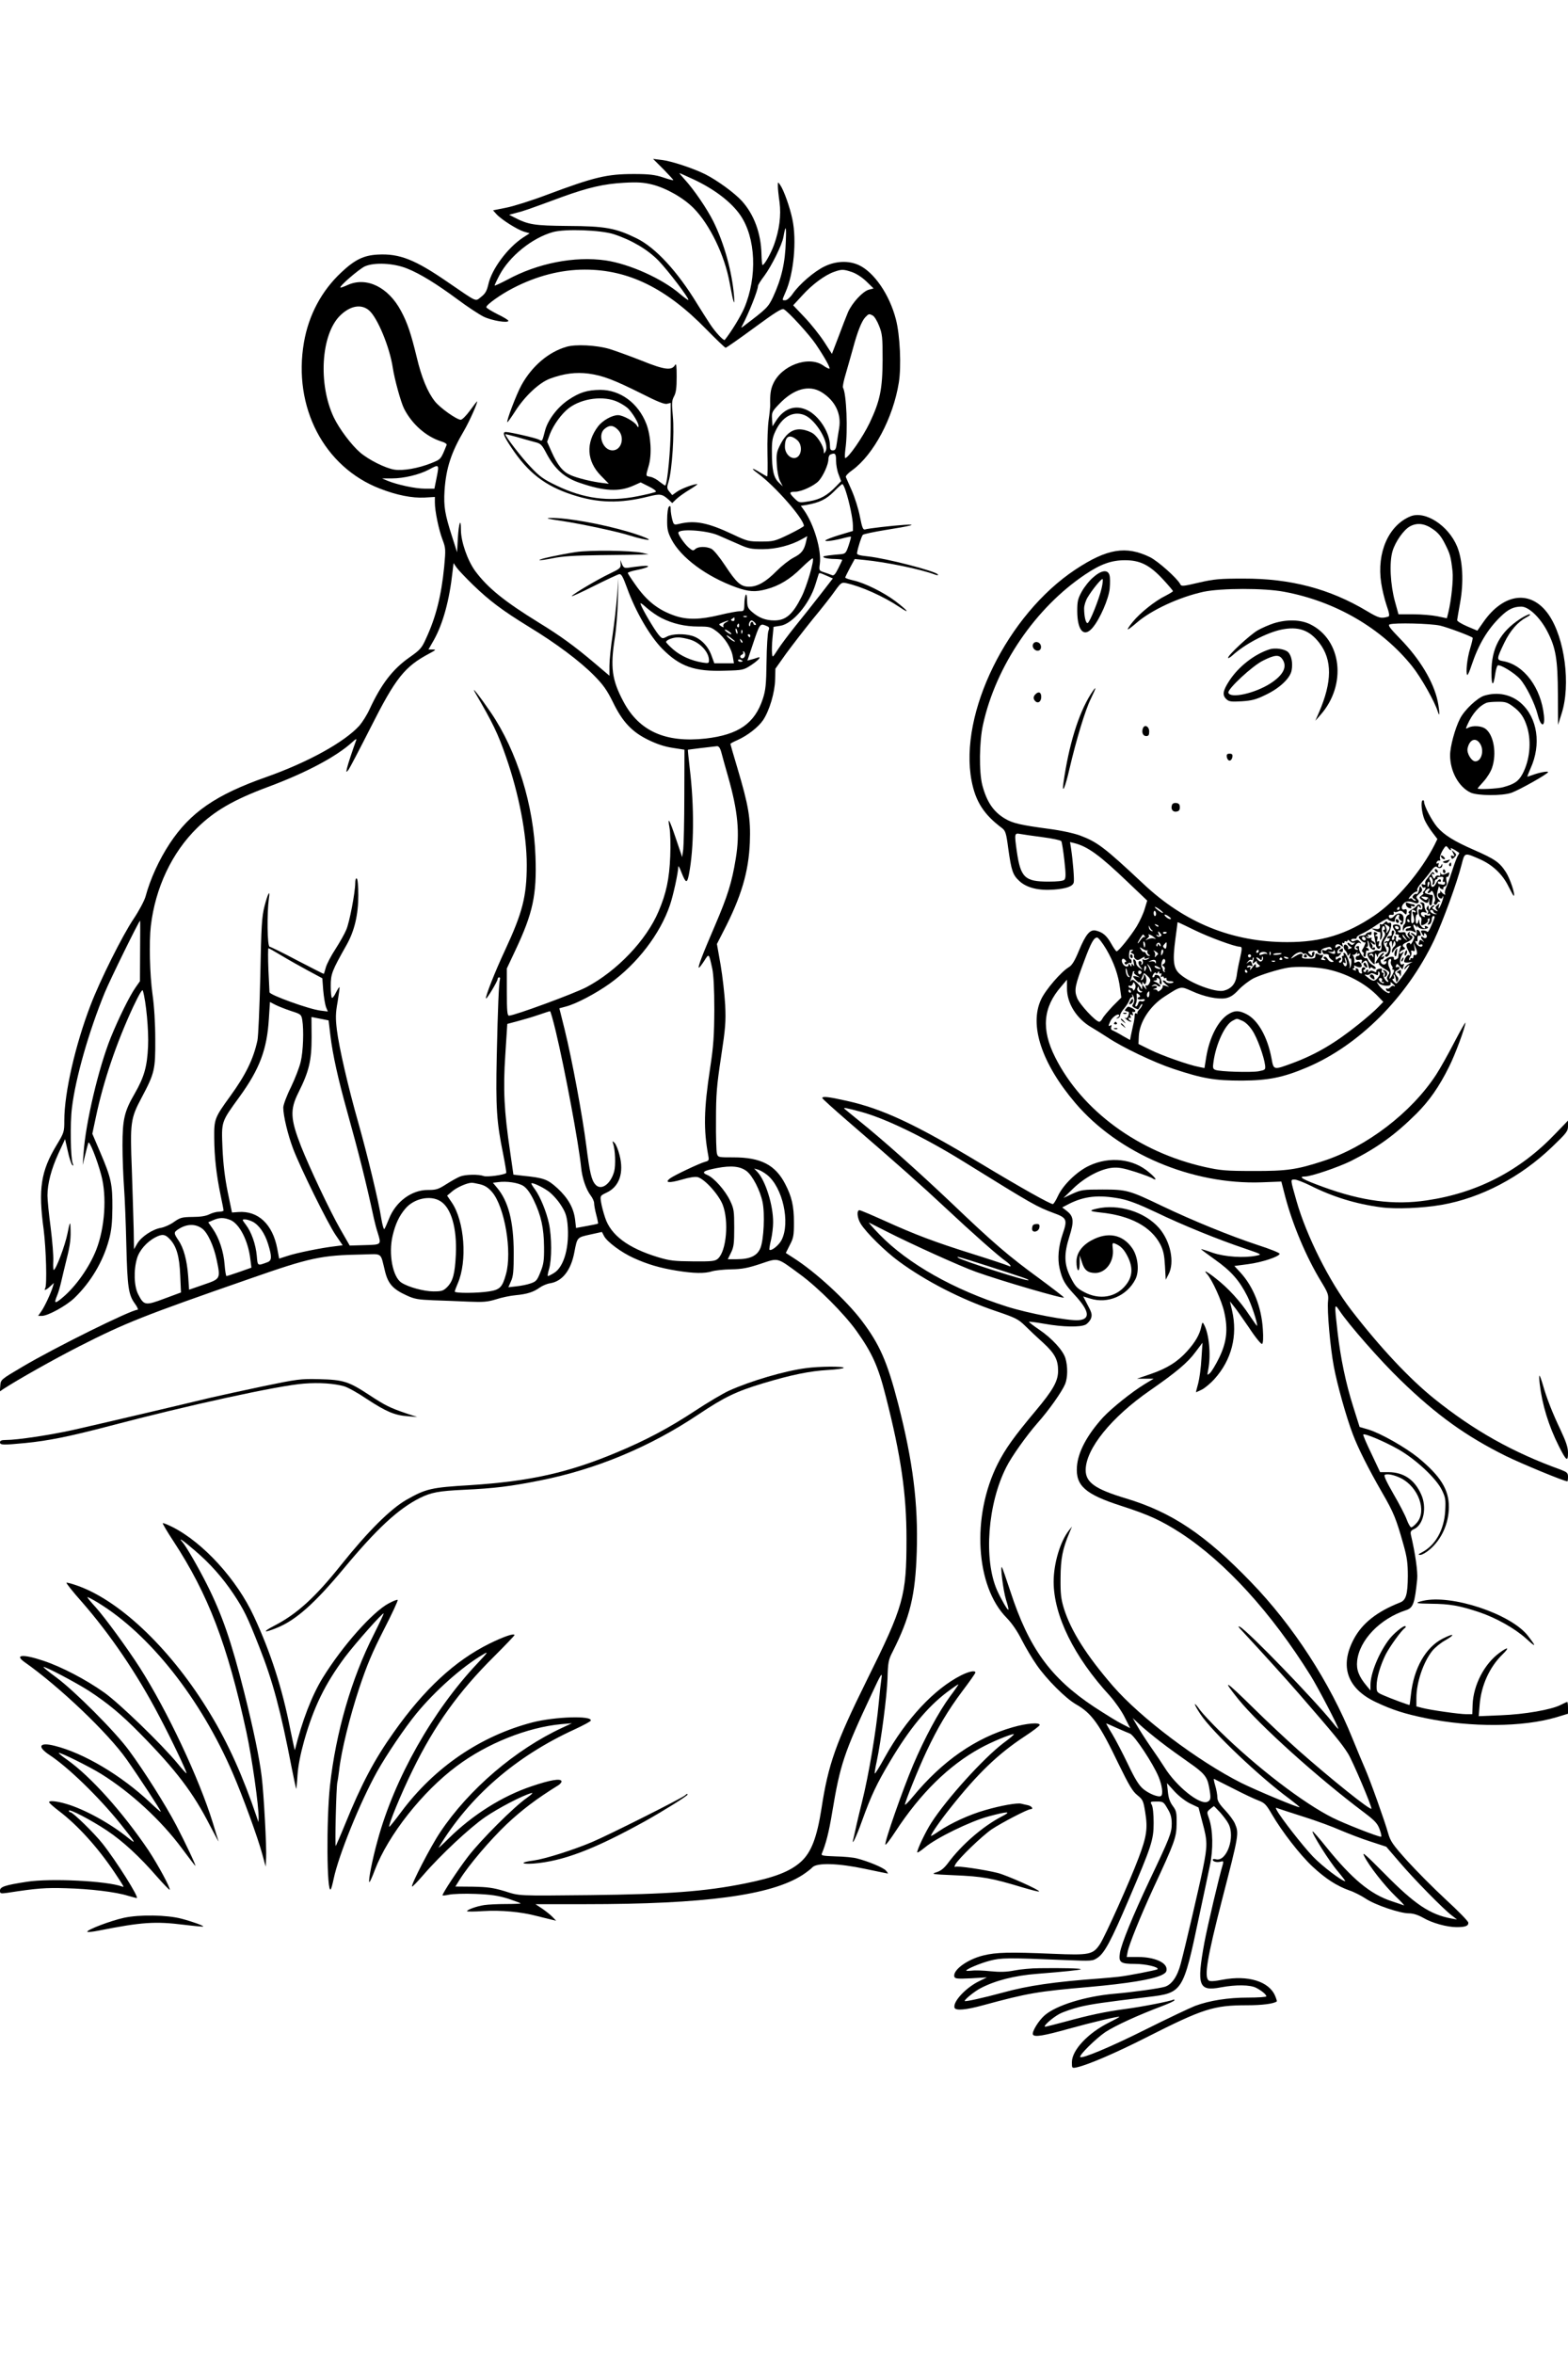 <?xml version="1.0" standalone="no"?>
<!DOCTYPE svg PUBLIC "-//W3C//DTD SVG 20010904//EN"
 "http://www.w3.org/TR/2001/REC-SVG-20010904/DTD/svg10.dtd">
<svg version="1.0" xmlns="http://www.w3.org/2000/svg"
 width="1024pt" height="1536pt" viewBox="0 0 1024 1536"
 preserveAspectRatio="xMidYMid meet">
<g transform="translate(0,1536) scale(0.1,-0.1)"
fill="#000000" stroke="none">
<path d="M4333 14255 c37 -38 66 -70 64 -71 -2 -2 -32 6 -67 18 -52 17 -90 22
-190 22 -176 0 -257 -19 -567 -135 -100 -38 -221 -76 -268 -85 l-85 -17 22
-25 c33 -36 135 -100 179 -114 l38 -11 -42 -27 c-101 -66 -206 -206 -228 -307
-10 -43 -20 -60 -47 -81 -40 -31 -20 -39 -216 95 -216 149 -317 189 -460 181
-91 -5 -149 -33 -238 -117 -128 -120 -212 -277 -243 -456 -73 -422 131 -814
497 -955 111 -43 209 -62 291 -58 l67 4 0 -37 c0 -55 25 -176 50 -242 21 -55
21 -64 11 -175 -19 -192 -54 -331 -120 -473 -27 -60 -38 -72 -108 -121 -109
-77 -183 -173 -260 -339 -17 -37 -47 -84 -66 -106 -98 -108 -336 -239 -607
-335 -331 -116 -498 -232 -632 -435 -70 -107 -126 -229 -158 -347 -8 -27 -43
-93 -78 -145 -72 -107 -218 -399 -280 -561 -100 -260 -172 -574 -172 -753 0
-76 -1 -80 -51 -163 -102 -169 -120 -285 -84 -549 16 -127 23 -364 10 -385
-11 -18 8 -11 33 13 l24 22 -7 -25 c-14 -45 -54 -130 -75 -160 l-21 -30 24 0
c40 0 160 66 213 117 107 103 187 238 225 378 17 61 22 111 23 210 1 154 -8
196 -79 362 l-52 122 23 108 c49 234 134 484 243 719 41 86 61 120 64 107 21
-70 39 -260 34 -363 -6 -133 -25 -200 -88 -310 -67 -115 -79 -168 -79 -338 0
-81 5 -203 10 -272 5 -69 12 -237 15 -375 7 -279 14 -327 56 -385 16 -22 24
-40 17 -40 -41 0 -539 -246 -753 -373 -139 -82 -140 -83 -143 -121 l-3 -39 25
17 c94 61 330 194 491 276 305 155 418 200 1120 444 392 137 461 152 735 157
131 3 113 17 145 -112 20 -80 52 -115 140 -155 51 -24 76 -28 175 -32 63 -2
166 -6 229 -9 95 -4 124 -2 180 15 36 12 94 24 128 27 76 7 118 21 158 50 17
12 47 25 68 28 80 13 136 85 158 203 19 98 17 96 103 115 l77 17 14 -27 c19
-37 113 -107 193 -143 90 -41 171 -65 282 -83 112 -18 182 -19 230 -4 19 6 76
12 125 13 72 1 110 9 192 36 120 40 104 44 258 -69 119 -87 287 -256 367 -367
104 -146 143 -232 193 -430 99 -388 135 -635 135 -929 0 -375 -18 -437 -260
-925 -202 -409 -251 -547 -295 -835 -30 -191 -67 -287 -134 -348 -71 -64 -172
-103 -366 -142 -263 -53 -501 -70 -1010 -76 -482 -5 -459 -6 -560 26 -74 22
-110 27 -206 29 l-115 1 28 45 c60 96 197 257 307 362 99 93 195 166 334 252
16 9 26 23 24 29 -6 19 -73 8 -194 -33 -192 -64 -387 -187 -544 -342 -40 -40
-69 -66 -64 -58 201 333 503 595 888 771 56 26 103 51 105 57 11 34 -233 26
-379 -11 -340 -88 -643 -294 -861 -588 -40 -54 -74 -96 -76 -94 -8 8 78 218
153 370 143 293 301 513 532 742 73 73 133 136 133 139 0 15 -72 -10 -165 -56
-224 -111 -424 -296 -622 -576 -129 -181 -213 -341 -320 -604 -30 -74 -58
-137 -60 -140 -7 -6 3 386 10 415 3 12 8 48 12 80 14 125 69 347 131 535 51
153 86 235 161 382 53 103 94 191 90 194 -3 3 -30 -7 -59 -23 -105 -56 -300
-275 -430 -485 -71 -115 -135 -281 -182 -472 -1 -5 -14 56 -30 134 -52 267
-128 503 -237 737 -111 241 -331 483 -533 585 -32 16 -60 27 -63 25 -2 -3 29
-56 70 -118 227 -347 352 -673 476 -1244 37 -171 82 -488 80 -563 l-1 -27 -10
30 c-91 270 -188 485 -304 676 -247 411 -579 732 -860 835 -41 15 -77 25 -80
22 -2 -3 41 -58 98 -122 186 -212 364 -473 509 -751 78 -147 182 -366 177
-371 -2 -1 -28 27 -58 64 -103 125 -381 394 -480 464 -120 85 -279 168 -397
207 -134 45 -192 40 -121 -10 226 -159 543 -461 665 -634 81 -115 223 -332
223 -341 0 -4 -32 24 -71 61 -187 176 -433 322 -623 369 -99 25 -116 -5 -33
-60 121 -79 321 -273 463 -449 101 -126 108 -139 53 -94 -116 95 -289 190
-408 224 -61 18 -114 23 -110 10 1 -5 30 -31 63 -56 123 -93 256 -240 365
-403 63 -95 64 -97 49 -91 -99 37 -470 55 -623 31 -144 -22 -175 -33 -175 -58
0 -19 4 -20 48 -14 194 30 250 34 382 30 156 -4 325 -24 405 -49 28 -8 54 -15
58 -15 19 0 -135 244 -224 356 -53 67 -193 204 -209 204 -6 0 -10 5 -10 10 0
15 144 -60 248 -129 106 -71 214 -171 326 -300 44 -50 82 -89 84 -87 8 8 -76
163 -138 257 -169 250 -378 483 -532 592 -32 22 -56 42 -54 44 6 7 196 -87
277 -137 193 -120 392 -303 528 -487 46 -62 85 -113 87 -113 6 0 -66 152 -125
265 -71 135 -210 355 -309 489 -91 124 -356 389 -474 476 -48 35 -86 66 -84
68 7 7 210 -100 296 -155 124 -81 211 -153 334 -278 236 -240 348 -387 459
-605 33 -63 57 -108 54 -99 -3 9 -20 63 -37 120 -90 291 -297 731 -477 1013
-82 128 -230 330 -288 394 -32 35 -56 64 -54 66 2 2 33 -14 69 -36 338 -206
671 -627 881 -1115 65 -150 164 -422 192 -527 l22 -81 3 55 c4 67 -15 421 -29
533 -15 122 -53 306 -114 549 -84 333 -144 507 -244 706 -55 109 -135 248
-159 275 -32 36 1 14 80 -54 101 -86 182 -178 253 -284 69 -104 90 -147 168
-345 89 -225 140 -416 212 -790 15 -74 28 -136 29 -137 2 -2 6 38 9 89 4 61
19 137 43 223 63 223 137 373 267 548 69 91 246 291 253 285 1 -2 -28 -64 -65
-138 -146 -287 -248 -641 -286 -987 -24 -224 -21 -706 5 -676 4 4 12 35 19 68
32 154 174 503 283 699 62 111 181 287 258 381 120 146 299 306 435 385 36 22
33 16 -35 -56 -294 -311 -544 -753 -654 -1158 -34 -122 -62 -264 -54 -272 3
-2 19 33 36 79 87 228 311 512 536 679 198 148 460 252 681 273 l70 6 -60 -28
c-308 -142 -614 -404 -800 -683 -62 -92 -193 -346 -184 -355 3 -2 36 32 74 76
113 131 304 309 403 377 86 59 243 141 302 157 15 4 4 -7 -29 -31 -83 -57
-302 -276 -384 -383 -67 -87 -167 -240 -167 -253 0 -3 19 -1 43 4 23 5 101 8
172 5 103 -4 147 -11 213 -31 45 -15 82 -29 82 -31 0 -2 -43 -4 -95 -4 -53 0
-117 -3 -143 -7 -48 -7 -112 -30 -112 -40 0 -3 48 -3 108 1 114 7 245 -5 347
-32 33 -8 75 -19 93 -23 l34 -8 -23 24 c-13 14 -44 38 -68 55 l-44 29 324 0
c783 0 1213 58 1419 190 26 17 55 39 65 50 29 32 169 28 347 -10 77 -16 143
-30 146 -30 3 0 -3 9 -13 20 -17 19 -115 60 -190 79 -22 6 -84 12 -138 13 -82
3 -96 5 -90 18 26 62 46 137 68 271 52 311 76 384 258 772 62 134 71 147 63
97 -3 -19 -11 -89 -17 -155 -17 -185 -66 -474 -109 -646 -11 -42 -26 -107 -35
-145 -8 -38 -18 -80 -21 -94 -17 -63 17 5 56 115 60 166 95 240 182 386 127
214 242 353 370 451 44 33 79 57 77 52 -2 -5 -26 -40 -54 -77 -75 -102 -167
-273 -241 -447 -68 -160 -188 -503 -182 -521 2 -6 31 32 65 84 164 251 350
433 554 545 72 40 197 92 220 92 6 0 -25 -27 -69 -59 -130 -99 -370 -364 -470
-520 -37 -57 -92 -173 -92 -192 0 -6 22 8 50 31 75 63 297 171 416 203 126 34
154 34 89 1 -124 -64 -264 -184 -355 -307 -25 -33 -46 -50 -75 -59 -37 -11
-28 -13 115 -19 189 -8 244 -18 453 -81 55 -16 101 -28 103 -25 8 8 -211 106
-271 121 -84 21 -264 48 -277 40 -6 -4 -5 2 1 15 21 39 175 187 238 230 65 43
234 131 253 131 22 0 9 20 -17 26 -16 3 -35 8 -44 10 -25 7 -136 -13 -235 -42
-103 -29 -226 -86 -301 -137 -29 -20 -53 -34 -53 -31 0 12 60 99 128 184 177
223 309 350 482 464 55 36 100 70 100 76 0 18 -86 11 -176 -15 -242 -69 -461
-221 -652 -453 -29 -35 -52 -58 -52 -52 0 17 88 236 141 348 72 153 139 266
234 393 47 62 85 116 85 121 0 16 -41 8 -93 -18 -176 -89 -358 -283 -499 -536
-33 -60 -62 -107 -65 -105 -2 2 3 36 12 76 30 142 67 428 71 543 3 106 6 123
33 175 115 228 149 370 158 653 10 315 -25 590 -121 965 -72 278 -121 389
-239 545 -102 134 -301 317 -444 408 l-51 33 26 52 c24 45 27 63 27 147 0 107
-14 169 -58 253 -64 123 -159 172 -335 172 -101 0 -103 0 -110 25 -4 14 -7
113 -6 220 0 168 5 224 33 410 29 190 32 230 27 340 -4 69 -17 186 -30 262
l-24 136 43 84 c116 224 164 386 172 578 6 158 -8 241 -82 489 -25 83 -45 153
-45 155 0 3 21 14 46 25 67 30 137 85 168 131 41 62 76 179 78 262 l2 73 68
96 c38 52 116 153 174 225 59 71 125 155 147 187 38 53 44 57 72 51 98 -21
246 -87 350 -157 74 -50 54 -23 -29 40 -75 56 -199 118 -272 134 -30 7 -54 15
-54 19 0 3 14 32 31 64 l31 57 61 -6 c144 -14 372 -61 461 -95 17 -6 25 -6 21
0 -14 22 -335 105 -456 118 -57 6 -74 11 -72 22 5 35 30 111 38 119 6 5 71 19
145 31 171 27 221 40 125 34 -86 -6 -234 -23 -256 -30 -13 -3 -19 12 -33 83
-9 49 -33 124 -52 168 -19 44 -38 85 -40 91 -3 7 16 27 42 45 139 101 267 341
304 572 17 106 8 308 -19 412 -42 163 -143 309 -243 355 -66 30 -149 27 -223
-9 -67 -32 -166 -117 -209 -180 -16 -23 -37 -41 -47 -41 -23 0 -23 -3 2 55 53
120 73 336 44 473 -16 78 -56 191 -80 225 -15 21 -15 21 -15 -8 0 -17 5 -64
11 -105 11 -87 -1 -180 -36 -278 -21 -57 -63 -132 -75 -132 -3 0 -6 32 -7 71
-3 135 -48 258 -127 346 -48 53 -160 135 -241 176 -79 39 -221 86 -283 93
l-57 7 68 -68z m192 -64 c140 -65 251 -150 310 -236 101 -147 112 -402 25
-607 -24 -55 -85 -155 -127 -207 -6 -8 -61 50 -95 102 -19 29 -57 88 -84 132
-130 214 -274 370 -398 430 -135 66 -204 79 -446 80 -224 2 -260 8 -356 58
l-29 15 45 12 c46 11 75 21 300 104 171 62 275 86 406 93 87 5 127 2 181 -11
93 -23 206 -87 273 -155 105 -106 203 -308 235 -487 24 -129 34 -163 29 -89
-13 161 -64 345 -135 489 -42 84 -128 210 -189 276 -20 22 -35 40 -32 40 2 0
41 -18 87 -39z m607 -403 c-4 -145 -29 -249 -84 -368 -31 -65 -41 -75 -185
-184 -25 -19 -25 -19 -15 0 42 79 102 230 102 257 0 7 19 37 42 67 46 62 115
201 124 252 15 84 20 76 16 -24z m-1123 43 c116 -38 221 -100 292 -173 61 -63
202 -248 194 -256 -2 -2 -26 15 -54 39 -116 100 -330 196 -486 219 -204 29
-443 -18 -642 -126 -46 -24 -83 -41 -83 -38 0 3 14 34 32 68 65 123 213 243
349 281 79 22 311 14 398 -14z m-1350 -224 c85 -34 192 -100 330 -202 63 -47
139 -97 169 -112 53 -26 162 -44 162 -27 0 5 -33 25 -73 44 -39 20 -72 40 -71
45 0 16 94 83 174 124 154 80 314 121 469 121 285 0 532 -121 794 -390 65 -66
121 -120 126 -120 5 0 88 58 186 130 139 102 180 128 194 121 30 -16 166 -165
208 -227 57 -84 96 -154 90 -160 -2 -3 -22 6 -42 21 -96 65 -273 -1 -326 -121
-16 -35 -21 -69 -19 -139 0 -11 -4 -54 -10 -95 -6 -41 -10 -141 -8 -223 2 -81
1 -147 -2 -147 -3 0 -23 12 -45 25 -56 35 -66 31 -16 -5 112 -82 300 -296 301
-343 0 -4 -44 -29 -97 -55 -93 -45 -102 -47 -183 -47 -81 0 -90 2 -185 47
-161 76 -245 93 -347 69 -37 -9 -38 -8 -48 28 -5 20 -10 49 -10 66 0 22 -3 26
-12 17 -6 -6 -11 -42 -11 -84 -1 -61 4 -82 27 -127 62 -121 230 -245 424 -315
82 -29 124 -32 198 -12 82 22 154 65 228 139 38 37 71 65 74 62 11 -11 -39
-183 -73 -250 -58 -116 -103 -155 -178 -155 -56 0 -99 16 -144 54 -29 25 -33
34 -34 79 -1 64 -17 36 -18 -30 -1 -41 -3 -43 -30 -43 -17 0 -76 -11 -133 -25
-126 -30 -208 -32 -289 -5 -109 37 -185 96 -260 204 -27 38 -49 72 -49 76 0 4
26 13 58 19 81 16 102 33 32 26 -30 -3 -69 -8 -86 -11 -25 -3 -32 0 -42 23
l-11 28 2 -27 c2 -25 -5 -31 -70 -62 -82 -39 -240 -133 -249 -147 -3 -6 61 24
143 65 82 41 157 76 167 78 14 2 24 -16 51 -90 55 -153 149 -315 230 -397 115
-116 210 -150 410 -143 117 3 121 4 173 38 49 33 70 59 36 46 -9 -3 -27 -9
-40 -12 l-23 -6 33 99 c47 141 49 144 85 130 26 -10 28 -13 19 -36 -5 -14 -11
-105 -12 -201 -2 -149 -6 -185 -24 -241 -53 -162 -159 -235 -374 -260 -261
-29 -434 48 -536 240 -76 142 -87 224 -57 416 9 55 18 165 20 245 l4 145 -9
-115 c-5 -63 -18 -177 -29 -253 -12 -77 -21 -168 -21 -203 l0 -65 -93 79
c-137 116 -227 181 -367 267 -224 138 -335 227 -417 338 -50 69 -93 192 -93
269 0 84 -14 44 -20 -55 l-5 -92 -32 100 c-48 149 -56 198 -50 302 10 148 44
251 128 393 34 58 93 190 84 190 -1 0 -22 -27 -46 -60 -24 -33 -51 -60 -60
-60 -26 0 -135 77 -169 120 -48 61 -87 155 -119 290 -37 152 -60 222 -102 300
-83 156 -225 225 -348 170 -24 -11 -46 -19 -48 -17 -8 9 120 119 159 138 62
28 189 22 277 -14z m2905 -23 c29 -10 67 -35 95 -62 l46 -45 -31 -8 c-40 -11
-109 -86 -136 -147 -11 -26 -39 -98 -62 -160 l-43 -112 -51 79 c-28 43 -85
115 -127 159 l-75 79 60 65 c65 72 147 132 206 153 51 18 61 18 118 -1z
m-3154 -250 c55 -47 135 -240 155 -374 11 -74 53 -227 74 -268 52 -102 145
-183 244 -214 21 -6 36 -16 34 -22 -39 -97 -36 -93 -102 -120 -84 -33 -180
-50 -238 -42 -59 9 -169 64 -225 112 -57 49 -136 154 -172 229 -103 217 -84
540 40 664 66 65 138 79 190 35z m3290 -34 c10 -5 29 -36 41 -67 21 -53 23
-73 23 -223 -1 -191 -17 -267 -84 -409 -46 -96 -140 -231 -160 -231 -4 0 -3
26 1 58 17 120 7 364 -16 402 -3 5 5 47 19 92 13 46 34 118 46 162 30 112 57
179 80 204 24 25 25 25 50 12z m-335 -500 c89 -55 131 -141 115 -236 -5 -27
-11 -70 -15 -96 -5 -39 -10 -48 -26 -48 -15 0 -19 7 -19 33 -1 76 -59 174
-129 219 -82 51 -165 30 -221 -56 l-25 -39 -3 47 c-3 43 0 50 45 97 95 101
196 129 278 79z m-113 -149 c77 -30 169 -187 139 -238 -10 -17 -10 -17 -11 0
0 31 -38 94 -69 116 -16 12 -49 24 -73 27 -58 8 -103 -23 -141 -96 -25 -49
-28 -63 -24 -130 2 -45 11 -89 21 -110 l18 -35 -27 26 c-33 32 -44 82 -44 199
-1 69 4 95 23 135 43 94 115 134 188 106z m-48 -162 c43 -34 31 -119 -18 -119
-32 0 -60 35 -60 73 0 69 28 86 78 46z m256 -136 c0 -26 7 -67 17 -91 l16 -43
-33 -34 c-58 -60 -104 -85 -174 -97 -66 -11 -67 -11 -96 17 -38 37 -38 45 3
45 40 0 125 39 154 71 29 32 63 107 63 141 0 14 6 29 13 31 31 13 37 6 37 -40z
m-2608 -108 l-15 -75 -62 0 c-62 0 -179 25 -245 52 l-35 15 65 0 c77 0 177 24
240 57 68 37 69 36 52 -49z m2672 -93 c22 -66 46 -180 46 -223 l0 -35 -90 -27
c-49 -15 -90 -31 -90 -36 0 -8 63 1 129 19 19 5 36 8 38 6 2 -1 -5 -27 -15
-57 -17 -50 -21 -54 -53 -57 -19 -1 -54 -5 -79 -8 -36 -5 -41 -8 -25 -15 11
-4 41 -8 68 -8 26 -1 47 -3 47 -6 0 -3 -12 -28 -26 -56 -20 -40 -29 -49 -42
-43 -9 4 -32 12 -50 18 -33 11 -34 12 -28 55 12 89 -38 258 -103 350 l-21 29
38 6 c84 15 128 37 177 86 27 28 52 50 56 50 4 0 15 -21 23 -48z m-837 -285
c32 -14 92 -40 133 -58 66 -30 85 -34 160 -34 88 0 186 25 258 66 l34 19 -7
-32 c-13 -59 -29 -81 -82 -108 -29 -15 -79 -55 -112 -88 -69 -70 -124 -102
-179 -102 -54 0 -81 24 -157 139 -37 56 -75 102 -90 109 -35 16 -85 15 -104
-2 -14 -13 -19 -11 -43 9 -26 22 -68 82 -68 97 0 28 180 17 257 -15z m-1598
-325 c110 -106 192 -167 364 -273 181 -110 334 -225 427 -319 60 -61 84 -95
123 -174 62 -128 124 -194 231 -246 55 -27 106 -44 159 -52 l77 -12 -1 -300
c0 -166 -4 -323 -7 -351 l-7 -50 -39 115 c-44 131 -58 156 -44 78 6 -29 8
-114 5 -188 -6 -148 -26 -242 -76 -359 -80 -189 -271 -389 -471 -495 -80 -42
-471 -186 -506 -186 -11 0 -14 30 -14 154 l0 154 56 119 c114 242 140 360 131
611 -11 335 -120 688 -291 940 -66 97 -134 185 -104 132 115 -197 150 -268
203 -422 84 -241 135 -506 135 -704 0 -205 -28 -312 -141 -555 -67 -143 -132
-309 -125 -317 5 -5 76 113 76 127 0 6 4 11 10 11 5 0 8 -6 5 -12 -7 -23 -14
-186 -21 -503 -7 -337 -1 -429 42 -639 13 -66 22 -121 20 -123 -13 -13 -127
-28 -147 -20 -33 12 -118 11 -154 -3 -16 -6 -57 -29 -90 -50 -53 -34 -67 -38
-120 -38 -106 1 -211 -76 -255 -189 -13 -32 -26 -62 -30 -66 -4 -4 -13 27 -20
69 -17 111 -92 420 -150 625 -66 231 -126 492 -140 606 -9 76 -9 108 5 184 8
50 14 93 12 95 -2 2 -12 -14 -23 -35 -10 -22 -22 -37 -26 -35 -5 3 -8 38 -8
78 0 78 7 97 103 267 52 92 77 198 77 325 0 58 -4 106 -10 109 -6 4 -10 -8
-10 -28 0 -61 -38 -261 -59 -307 -10 -25 -42 -81 -70 -125 -29 -44 -57 -98
-63 -120 -6 -22 -12 -41 -13 -42 -1 -2 -78 38 -173 87 -94 50 -176 90 -181 90
-16 0 -18 220 -5 315 10 63 -7 34 -29 -52 -17 -68 -21 -127 -27 -453 -5 -206
-13 -397 -19 -423 -27 -123 -77 -224 -177 -362 -103 -142 -106 -151 -105 -274
1 -124 14 -239 41 -370 11 -52 20 -98 20 -103 0 -4 -14 -8 -30 -8 -17 0 -45
-8 -63 -17 -22 -11 -57 -17 -109 -17 -69 -1 -81 -4 -121 -32 -24 -18 -63 -35
-85 -39 -55 -9 -128 -57 -155 -102 l-22 -38 -2 130 c-2 72 -7 246 -12 388 -12
309 -9 335 64 472 85 160 90 183 89 380 0 103 -7 219 -18 294 -18 130 -23 343
-11 446 29 249 138 480 303 641 113 111 237 183 462 267 248 92 447 198 549
291 26 24 32 26 26 11 -20 -55 -53 -153 -59 -180 -6 -29 -6 -29 10 -10 8 11
73 135 144 275 164 325 222 398 384 484 43 23 46 26 22 26 l-28 0 36 63 c59
106 101 259 121 442 l7 59 20 -29 c12 -17 60 -67 107 -113z m2309 60 l41 -18
-82 -106 c-45 -58 -118 -150 -162 -204 -44 -55 -96 -124 -115 -154 -35 -54
-35 -55 -38 -25 -2 17 -1 62 3 101 l7 72 44 7 c79 12 189 140 229 269 9 28 18
57 20 64 5 15 5 15 53 -6z m-1079 -276 c73 -37 154 -56 242 -56 72 0 80 -2
120 -32 52 -40 96 -109 105 -166 l7 -42 -64 0 -64 0 -19 52 c-22 61 -70 110
-125 127 -54 16 -131 14 -166 -5 -29 -15 -31 -15 -56 15 -26 32 -103 161 -115
196 -5 14 7 6 38 -22 26 -23 69 -53 97 -67z m558 8 c-3 -3 -12 -4 -19 -1 -8 3
-5 6 6 6 11 1 17 -2 13 -5z m-80 -18 c0 -8 -6 -12 -15 -9 -11 5 -11 7 0 14 7
5 13 9 14 9 0 0 1 -6 1 -14z m-55 -18 c-13 -6 -21 -17 -18 -25 4 -10 1 -10
-14 -1 -18 12 -18 13 8 24 34 15 55 17 24 2z m188 -3 c9 -10 9 -15 1 -15 -6 0
-11 5 -11 10 0 6 -4 10 -10 10 -5 0 -10 -7 -10 -17 0 -9 -3 -14 -6 -10 -9 8 3
37 14 37 5 0 15 -7 22 -15z m-103 -20 c0 -8 -4 -12 -9 -9 -5 3 -6 10 -3 15 9
13 12 11 12 -6z m-11 -41 c1 -9 0 -13 -4 -10 -3 4 -7 14 -8 22 -1 9 0 13 4 10
3 -4 7 -14 8 -22z m-52 1 c11 -8 16 -15 10 -15 -5 0 -18 7 -28 15 -11 8 -16
15 -10 15 5 0 18 -7 28 -15z m83 -7 c-3 -8 -6 -5 -6 6 -1 11 2 17 5 13 3 -3 4
-12 1 -19z m-47 -55 c0 -8 -38 17 -51 33 -9 11 -2 9 19 -6 17 -13 32 -25 32
-27z m100 37 c0 -5 -2 -10 -4 -10 -3 0 -8 5 -11 10 -3 6 -1 10 4 10 6 0 11 -4
11 -10z m-394 -25 c67 -20 124 -82 124 -135 0 -20 -3 -21 -42 -15 -74 12 -144
44 -192 86 -25 22 -46 44 -46 48 0 13 43 30 76 30 17 1 53 -6 80 -14z m342
-20 c-3 -3 -9 2 -12 12 -6 14 -5 15 5 6 7 -7 10 -15 7 -18z m18 -82 c-3 -20
-22 -28 -31 -13 -3 5 1 13 9 16 9 3 13 11 9 17 -3 5 -1 7 5 4 5 -4 9 -15 8
-24z m-16 -39 c0 -2 -7 -4 -15 -4 -8 0 -15 4 -15 10 0 5 7 7 15 4 8 -4 15 -8
15 -10z m-139 -596 c6 -24 26 -95 44 -158 64 -225 78 -367 50 -535 -25 -154
-53 -244 -135 -435 -83 -193 -113 -271 -106 -277 2 -2 17 17 34 43 33 52 31
54 54 -51 8 -39 13 -131 13 -265 -1 -169 -5 -236 -27 -380 -42 -275 -44 -404
-12 -576 5 -28 3 -32 -21 -38 -35 -9 -204 -89 -230 -109 -36 -28 -6 -31 75 -8
49 15 90 21 106 17 46 -12 138 -114 164 -181 41 -107 24 -301 -31 -351 -19
-17 -38 -19 -163 -18 -123 1 -152 4 -231 28 -193 59 -306 143 -343 257 -12 35
-24 82 -27 104 -6 39 -5 40 37 60 83 39 114 129 84 245 -9 36 -24 72 -33 80
-14 13 -15 13 -9 -5 14 -40 18 -141 7 -182 -23 -84 -86 -128 -123 -85 -25 28
-37 78 -59 252 -24 191 -93 564 -142 762 l-34 136 41 11 c67 17 195 84 289
151 179 129 328 323 392 511 21 61 54 210 55 253 1 6 10 -11 20 -38 29 -73 37
-75 49 -15 34 174 36 444 5 698 -7 63 -13 116 -11 117 2 1 150 19 189 23 12 1
21 -11 29 -41z m-3796 -1295 l-1 -198 -28 -40 c-40 -57 -111 -201 -163 -329
-79 -197 -164 -556 -177 -751 l-6 -80 16 65 c9 36 18 72 21 80 6 18 57 -108
84 -210 38 -140 24 -345 -33 -490 -45 -113 -132 -237 -219 -310 -51 -43 -58
-41 -36 13 8 18 19 57 26 87 7 30 23 98 36 150 24 94 29 138 25 215 -1 33 -5
24 -19 -46 -16 -80 -76 -239 -90 -239 -3 0 -5 26 -3 58 2 32 -6 130 -17 218
-12 89 -21 183 -21 210 0 78 25 172 71 273 l44 95 18 -79 c9 -44 23 -84 29
-90 8 -7 9 -4 3 10 -14 34 -18 263 -5 364 23 193 110 497 214 751 35 85 224
470 231 470 1 0 1 -89 0 -197z m922 -30 c43 -26 121 -70 173 -98 l95 -51 6
-80 c4 -43 12 -92 18 -108 l12 -29 -48 6 c-71 8 -333 102 -333 120 0 1 -3 66
-7 145 -3 78 -3 142 0 142 4 0 41 -21 84 -47z m65 -363 c63 -20 66 -23 72 -58
11 -67 6 -206 -10 -272 -8 -36 -37 -111 -64 -167 -28 -56 -50 -116 -50 -133 0
-54 30 -178 64 -268 49 -129 226 -487 278 -564 l46 -67 -47 -6 c-89 -10 -256
-44 -312 -63 l-56 -18 -12 64 c-30 160 -125 250 -255 240 l-41 -3 -28 135
c-19 95 -29 179 -34 285 -7 176 -10 168 111 335 132 182 180 310 192 511 l7
108 37 -19 c20 -10 66 -28 102 -40z m1727 -130 c61 -255 150 -732 166 -889 7
-73 33 -147 64 -187 11 -15 21 -36 21 -48 0 -12 6 -46 14 -76 8 -30 13 -56 12
-57 -1 -2 -34 -9 -73 -16 l-71 -13 -6 53 c-9 76 -45 141 -115 206 -65 59 -88
68 -227 82 l-61 7 -21 146 c-40 269 -47 411 -32 636 l13 202 71 19 c38 10 99
28 136 41 36 12 68 23 72 23 3 1 20 -58 37 -129z m-1513 75 l30 -6 12 -101
c15 -124 50 -281 109 -493 76 -273 123 -458 175 -700 6 -27 17 -69 25 -93 24
-78 25 -77 -85 -80 l-98 -3 -62 108 c-68 119 -199 397 -256 540 -70 180 -73
239 -17 351 69 138 86 208 86 360 l-1 133 26 -5 c14 -3 39 -8 56 -11z m2760
-990 c39 -30 88 -125 104 -202 16 -77 8 -246 -14 -300 -21 -51 -68 -73 -155
-73 l-58 0 21 43 c18 36 21 60 21 162 0 109 -2 125 -27 177 -31 66 -105 150
-149 168 -41 17 -26 28 62 45 95 18 153 12 195 -20z m133 -24 c102 -80 154
-312 95 -426 -18 -35 -68 -74 -79 -63 -2 2 2 31 10 63 8 33 14 85 14 115 1
111 -49 271 -102 329 l-22 23 25 -7 c14 -4 40 -19 59 -34z m-1592 -72 c22 -14
44 -43 68 -92 49 -101 67 -184 68 -307 1 -89 -3 -114 -24 -165 -21 -53 -28
-61 -64 -73 -22 -8 -64 -16 -93 -19 l-52 -6 17 39 c15 32 18 67 18 189 -1 203
-35 334 -110 423 l-26 31 33 4 c56 8 131 -3 165 -24z m-281 10 c32 -8 54 -23
78 -51 82 -96 132 -390 90 -537 -23 -83 -39 -100 -109 -111 -74 -12 -225 -13
-225 -1 0 5 9 28 19 52 64 146 45 407 -39 530 l-30 44 32 27 c29 26 95 55 126
57 7 1 33 -4 58 -10z m442 -43 c24 -16 61 -56 82 -88 31 -47 40 -71 46 -124
15 -148 -21 -283 -88 -324 -18 -11 -36 -20 -40 -20 -3 0 0 21 8 47 18 60 18
209 -1 296 -16 76 -57 176 -92 224 -13 17 -23 34 -23 37 0 11 67 -19 108 -48z
m-702 -67 c71 -43 109 -177 101 -349 -6 -125 -19 -174 -57 -212 -25 -25 -36
-28 -90 -28 -61 0 -164 28 -208 57 -57 36 -86 187 -58 306 18 77 43 130 83
177 56 67 164 90 229 49z m-1371 -123 c60 -26 116 -136 130 -256 l7 -55 -79
-28 c-43 -15 -81 -27 -84 -27 -3 0 -9 33 -12 73 -6 86 -36 176 -77 235 l-30
43 32 14 c42 18 70 18 113 1z m145 -11 c42 -22 79 -75 101 -146 25 -81 25
-107 -3 -118 -68 -25 -65 -27 -71 42 -7 75 -35 155 -72 203 -25 33 -25 34 -5
34 12 0 34 -7 50 -15z m-331 -44 c36 -25 77 -113 96 -205 26 -124 26 -124 -85
-162 l-95 -33 -6 88 c-8 105 -29 184 -64 235 -31 46 -31 52 0 72 54 35 109 37
154 5z m-209 -71 c43 -46 62 -111 67 -236 l5 -111 -108 -40 c-125 -47 -134
-45 -171 27 -28 53 -31 159 -8 236 15 52 64 108 120 137 44 23 64 21 95 -13z"/>
<path d="M3699 13096 c-117 -34 -224 -125 -293 -249 -33 -59 -100 -236 -93
-243 2 -2 24 29 50 69 63 100 157 188 228 215 92 34 170 44 254 33 93 -13 163
-40 344 -130 104 -53 150 -71 167 -67 l24 6 0 -161 c0 -137 -21 -364 -35 -378
-2 -2 -18 9 -36 23 -17 15 -45 30 -60 33 -34 7 -33 1 -13 71 22 73 15 196 -15
275 -53 136 -170 222 -301 222 -85 -1 -135 -16 -209 -66 -70 -47 -133 -130
-151 -198 -20 -76 -18 -73 -40 -61 -20 11 -191 50 -217 50 -24 0 -14 -27 38
-104 108 -162 218 -247 394 -305 170 -56 313 -59 501 -12 76 19 88 17 132 -22
l22 -21 28 27 c15 14 54 42 86 61 33 20 55 36 50 36 -26 0 -105 -30 -133 -50
l-31 -22 -19 23 c-16 20 -17 27 -4 68 22 76 38 313 27 424 -8 85 -7 102 8 130
13 24 17 56 17 127 0 68 -2 90 -10 78 -22 -39 -69 -33 -220 28 -79 31 -173 65
-209 76 -85 25 -221 32 -281 14z m336 -360 c28 -13 60 -34 71 -47 31 -34 64
-91 64 -109 -1 -12 -3 -11 -11 2 -14 26 -91 68 -123 68 -39 0 -101 -35 -130
-73 -82 -108 -75 -228 19 -323 l51 -52 -40 5 c-69 8 -167 32 -211 52 -50 22
-83 63 -123 152 l-29 65 18 50 c24 61 76 133 124 170 86 65 229 83 320 40z m0
-181 c48 -47 25 -135 -35 -135 -63 0 -100 102 -51 141 31 26 57 24 86 -6z
m-545 -80 c42 -10 48 -16 82 -81 54 -99 116 -153 214 -186 160 -55 257 -60
351 -18 l47 21 54 -27 c29 -14 50 -30 45 -34 -4 -4 -60 -18 -122 -30 -187 -37
-349 -15 -526 70 -86 41 -112 60 -170 122 -58 60 -165 199 -165 213 0 2 33 -6
73 -17 39 -12 92 -26 117 -33z"/>
<path d="M3665 11960 c128 -19 371 -71 445 -95 25 -8 65 -19 90 -24 83 -18 18
14 -98 48 -177 52 -403 92 -507 90 -37 -1 -20 -6 70 -19z"/>
<path d="M3760 11756 c-110 -17 -243 -46 -237 -52 3 -3 42 3 88 12 62 13 143
18 309 20 124 1 245 3 270 4 l45 2 -40 9 c-74 16 -345 19 -435 5z"/>
<path d="M9210 11989 c-142 -59 -220 -237 -190 -434 6 -42 22 -107 35 -146 18
-51 21 -71 12 -74 -48 -14 -61 -11 -140 36 -244 146 -500 213 -807 212 -153 0
-190 -3 -290 -26 -107 -25 -115 -26 -123 -9 -21 39 -146 150 -197 175 -156 76
-280 56 -487 -81 -444 -294 -762 -939 -678 -1379 26 -135 80 -220 198 -308 23
-18 28 -31 41 -130 21 -151 30 -177 75 -218 48 -43 125 -62 226 -54 78 6 121
21 127 46 5 16 -5 139 -17 220 l-7 44 29 -7 c88 -23 164 -78 348 -254 l127
-121 -16 -53 c-8 -29 -32 -81 -53 -116 -39 -63 -118 -162 -131 -162 -4 0 -20
23 -35 50 -30 53 -55 74 -99 85 -39 10 -67 -23 -112 -131 -27 -66 -45 -95 -65
-107 -50 -29 -153 -148 -182 -211 -79 -168 4 -419 225 -678 281 -329 760 -532
1215 -516 l129 5 25 -97 c49 -186 138 -397 235 -556 45 -74 49 -86 45 -126 -7
-63 14 -303 38 -430 21 -113 81 -329 124 -441 33 -88 100 -222 191 -380 76
-131 92 -171 140 -342 23 -82 28 -119 28 -205 -1 -119 -12 -156 -51 -171 -150
-59 -247 -135 -302 -239 -94 -177 -43 -323 144 -411 108 -51 186 -76 326 -105
296 -61 634 -59 853 6 l76 23 0 38 c0 22 -2 39 -5 39 -3 0 -23 -9 -44 -20 -62
-31 -233 -61 -390 -67 l-144 -6 6 74 c10 127 65 248 151 331 46 45 35 50 -21
9 -99 -72 -171 -210 -176 -339 l-2 -62 -39 0 c-45 0 -235 27 -288 41 l-38 10
0 55 c0 101 45 234 104 308 17 21 55 52 84 68 70 40 58 49 -15 12 -112 -56
-191 -195 -209 -368 -4 -37 -8 -66 -9 -66 -7 0 -119 41 -162 60 -52 22 -53 23
-53 64 0 53 24 134 60 207 27 52 102 156 124 171 6 4 8 9 5 12 -10 10 -84 -51
-115 -96 -64 -89 -114 -215 -114 -287 l0 -36 -25 30 c-51 61 -68 105 -62 162
14 136 149 277 319 332 47 15 57 44 73 201 5 48 -12 168 -41 291 -4 20 -1 27
20 37 63 28 86 142 47 227 -43 96 -114 144 -212 145 l-56 0 -57 121 c-32 66
-56 122 -53 125 9 9 141 -47 229 -97 114 -65 247 -189 284 -265 24 -49 26 -63
22 -137 -7 -124 -64 -225 -153 -271 -25 -13 -26 -16 -9 -16 11 0 39 16 62 36
76 65 123 168 124 275 1 115 -54 203 -201 324 -86 69 -245 159 -324 183 l-58
17 -41 130 c-50 158 -83 318 -103 490 -21 186 -21 189 12 140 60 -91 270 -330
400 -455 235 -228 428 -366 688 -495 102 -50 380 -165 401 -165 2 0 4 13 4 29
0 26 -6 31 -47 47 -314 113 -568 256 -826 463 -163 131 -356 337 -544 581
-141 184 -291 482 -356 710 -41 145 -41 140 -12 140 13 0 59 -18 102 -39 147
-74 296 -120 462 -142 97 -13 268 -6 396 16 258 45 516 181 722 379 94 90 103
102 103 135 l0 36 -78 -81 c-232 -245 -512 -391 -845 -440 -214 -32 -421 -5
-674 87 -137 50 -170 69 -120 69 39 0 218 61 299 101 173 87 289 171 428 309
84 84 148 175 213 306 41 81 107 261 107 288 0 6 -33 -52 -73 -129 -40 -77
-93 -172 -118 -210 -161 -247 -454 -472 -738 -564 -171 -56 -239 -66 -456 -65
-178 0 -213 3 -317 26 -433 97 -802 368 -977 716 -92 182 -80 326 39 462 l38
45 0 -56 c-1 -98 63 -200 161 -256 25 -15 72 -44 104 -65 95 -64 304 -164 432
-206 190 -63 267 -76 445 -76 173 1 269 20 425 86 340 144 652 456 830 830 57
121 151 378 180 494 21 81 17 80 122 34 82 -37 146 -98 184 -176 18 -36 33
-63 35 -62 10 10 -24 111 -51 154 -42 65 -71 85 -207 145 -133 58 -197 98
-243 151 -35 42 -85 137 -85 164 0 8 -4 12 -10 9 -13 -8 -5 -83 13 -126 8 -19
30 -55 49 -80 l35 -46 -19 -39 c-87 -172 -252 -366 -393 -461 -184 -124 -345
-173 -569 -173 -359 0 -670 126 -942 383 -252 236 -297 270 -411 313 -41 15
-123 33 -208 44 -179 24 -231 36 -280 65 -77 45 -121 110 -150 220 -22 86 -20
286 5 396 84 383 343 762 667 979 101 68 172 93 260 93 98 0 161 -31 248 -125
36 -39 65 -73 65 -77 0 -3 -23 -17 -50 -31 -66 -32 -165 -111 -212 -169 -21
-25 -35 -47 -33 -49 2 -3 27 16 56 41 96 84 279 169 439 204 115 24 396 25
526 0 335 -62 637 -238 836 -486 59 -74 148 -232 168 -297 13 -45 12 3 -1 68
-27 127 -116 276 -246 409 -66 68 -81 88 -68 93 32 12 269 6 330 -8 54 -13
200 -68 212 -79 2 -3 -5 -34 -16 -70 -20 -64 -30 -161 -19 -173 3 -3 16 25 28
63 46 137 104 235 192 320 48 46 83 63 133 63 48 0 122 -70 169 -160 56 -107
69 -182 70 -414 l1 -198 23 73 c61 189 21 494 -84 646 -114 165 -295 144 -429
-51 l-37 -53 -66 28 c-37 16 -67 34 -66 41 1 7 9 57 19 111 25 138 18 278 -19
369 -57 138 -210 237 -306 197z m146 -82 c37 -25 57 -50 81 -98 33 -65 38 -82
49 -179 6 -54 -8 -186 -27 -266 l-10 -40 -62 13 c-34 7 -105 13 -158 13 l-96
0 -23 83 c-30 109 -38 255 -16 329 18 61 73 140 114 162 46 25 94 20 148 -17z
m-2547 -2012 c63 -8 118 -20 122 -26 4 -7 13 -63 20 -126 10 -89 10 -116 0
-126 -8 -8 -45 -12 -104 -12 -155 0 -182 26 -207 200 -16 115 -15 118 23 111
17 -3 83 -13 146 -21z m2665 -85 c4 0 4 5 0 11 -5 9 26 -7 55 -28 2 -1 -1 -8
-6 -15 -6 -7 -23 -51 -38 -98 -15 -47 -33 -98 -41 -115 -7 -16 -10 -33 -8 -37
10 -15 -9 -8 -23 10 -8 9 -12 11 -8 5 3 -7 1 -13 -4 -13 -17 0 -13 -27 4 -34
8 -3 15 0 15 6 0 6 2 9 5 6 6 -5 -22 -78 -30 -78 -2 0 -1 8 2 18 6 15 5 15
-10 3 -14 -11 -15 -16 -5 -29 12 -13 10 -14 -11 -3 -19 10 -21 15 -10 22 9 6
10 9 2 9 -7 0 -17 -8 -22 -17 -10 -17 -10 -16 -11 2 0 16 -2 17 -10 5 -6 -9
-5 -17 2 -21 6 -4 7 -12 3 -19 -5 -9 -4 -11 3 -6 7 4 12 2 12 -4 0 -7 -8 -9
-21 -5 -14 5 -19 4 -15 -4 5 -7 1 -9 -8 -5 -25 10 -20 37 5 29 17 -6 20 -4 13
6 -5 8 -9 19 -10 24 0 6 -2 16 -2 23 -1 6 -10 12 -19 11 -11 0 -13 -3 -5 -6 6
-2 12 -14 12 -25 0 -13 -5 -18 -14 -15 -11 4 -14 -1 -12 -21 2 -14 8 -28 13
-29 6 -2 8 -15 5 -28 -2 -14 -1 -25 2 -25 16 0 46 22 41 30 -3 5 -1 11 4 14
11 7 9 -13 -2 -31 -6 -9 -3 -11 7 -7 9 3 16 17 16 30 0 13 5 24 10 24 14 0 13
-4 -12 -61 -11 -28 -24 -47 -27 -42 -7 10 -41 13 -41 4 0 -3 5 -13 10 -21 8
-13 10 -13 10 0 0 10 3 11 11 3 17 -17 1 -37 -17 -22 -17 14 -19 -2 -1 -21 10
-12 9 -12 -4 -2 -14 10 -17 9 -22 -9 -4 -15 -2 -19 9 -15 8 3 14 1 14 -4 0
-18 -29 -10 -41 11 -8 15 -8 19 0 15 7 -5 10 1 8 16 -1 14 3 22 11 20 14 -2
14 0 6 22 -6 16 -25 23 -23 9 1 -5 1 -15 0 -22 -1 -12 -4 -12 -13 -3 -7 7 -16
12 -22 12 -5 0 -2 -6 8 -13 16 -12 16 -15 2 -42 -9 -17 -16 -25 -16 -18 0 7
-6 10 -14 7 -16 -6 -15 -19 2 -51 14 -26 15 -36 3 -28 -10 5 -31 -24 -31 -43
0 -5 12 -7 28 -5 l27 4 -24 -13 c-14 -7 -26 -20 -28 -28 -3 -11 -1 -11 10 3 8
9 17 17 21 17 4 0 -12 -27 -36 -60 -23 -33 -45 -60 -49 -60 -3 0 -12 7 -19 15
-8 10 -9 15 -2 15 7 0 9 8 5 18 -3 9 -3 14 1 10 6 -5 9 -14 15 -48 1 -3 5 1
10 9 6 9 4 19 -5 28 -18 19 -18 32 1 39 8 4 15 11 15 16 0 6 -7 8 -14 5 -11
-4 -13 -1 -9 10 5 14 9 13 25 -7 10 -12 18 -20 18 -17 0 3 3 13 7 23 4 12 3
15 -5 10 -21 -13 -26 25 -7 58 16 27 17 29 2 17 -12 -9 -17 -10 -17 -2 0 6 10
15 22 20 14 5 17 10 10 15 -19 12 -14 23 17 36 34 14 46 36 25 44 -9 3 -12 11
-8 18 5 10 4 10 -6 1 -11 -10 -11 -15 1 -30 13 -16 12 -17 -3 -4 -10 7 -18 19
-18 27 0 8 -9 11 -25 8 -14 -2 -25 0 -25 6 0 6 4 9 9 6 4 -3 8 4 7 16 -1 16
-8 22 -28 23 -26 2 -29 -12 -7 -41 5 -6 6 -14 2 -17 -3 -4 1 -7 11 -7 9 0 14
-4 11 -10 -3 -5 -1 -10 4 -10 6 0 11 -5 11 -11 0 -5 -4 -7 -10 -4 -5 3 -10 1
-10 -5 0 -6 -4 -9 -10 -5 -5 3 -7 12 -3 20 3 8 0 15 -7 15 -6 0 -9 -4 -5 -9 3
-5 1 -12 -5 -16 -13 -8 -13 11 0 35 7 13 7 21 0 25 -9 6 -14 -8 -11 -27 0 -5
-6 -8 -14 -8 -8 0 -15 -5 -15 -11 0 -5 4 -7 10 -4 6 3 7 -1 4 -9 -3 -9 -10
-14 -14 -11 -5 3 -12 0 -16 -6 -5 -8 -3 -9 6 -4 10 6 12 4 7 -8 -3 -10 -2 -17
3 -17 16 0 11 -38 -6 -48 -10 -6 -12 -12 -6 -16 21 -13 45 46 28 72 -5 8 -4
18 3 25 8 8 11 4 12 -14 l1 -24 7 25 c6 20 8 22 13 8 4 -9 1 -22 -8 -28 -8 -7
-14 -20 -14 -29 1 -14 2 -14 11 1 5 10 19 23 31 29 19 10 20 9 13 -7 -6 -16
-10 -31 -14 -65 -1 -4 -8 -9 -16 -13 -8 -3 -14 0 -12 6 4 19 -29 16 -54 -4
-15 -13 -18 -18 -7 -14 11 3 15 1 12 -8 -7 -19 -32 -15 -37 5 -3 10 0 17 5 16
6 -1 13 4 16 12 3 10 0 11 -9 5 -11 -6 -10 -3 1 11 11 13 11 17 2 14 -7 -2
-23 -20 -35 -39 -19 -30 -19 -33 -4 -27 10 4 16 3 12 -2 -3 -6 13 -20 35 -34
36 -21 39 -25 26 -43 -10 -13 -11 -23 -4 -31 6 -7 6 -13 2 -13 -13 0 -36 39
-29 50 4 6 1 10 -5 10 -7 0 -10 7 -6 15 4 11 -1 14 -17 11 -12 -2 -21 -9 -19
-15 2 -9 -3 -9 -16 -2 -13 7 -23 6 -32 -2 -10 -9 -11 -9 -6 1 4 6 2 12 -3 12
-6 0 -11 -5 -11 -11 0 -5 -5 -7 -11 -3 -8 5 -8 9 1 14 8 5 9 10 2 14 -14 8
-25 -11 -18 -29 3 -9 0 -12 -9 -9 -8 3 -13 11 -12 16 1 6 -4 13 -12 16 -8 3
-11 0 -7 -7 5 -7 1 -8 -10 -4 -11 4 -13 8 -6 11 7 2 9 8 6 14 -4 7 0 7 12 0
29 -14 46 -5 32 18 -9 14 -16 16 -29 9 -13 -7 -17 -5 -14 9 1 9 -2 24 -8 32
-6 8 -7 12 -3 8 5 -4 15 0 23 10 8 9 11 11 7 3 -5 -9 -3 -12 4 -7 7 4 12 2 12
-3 0 -6 -6 -11 -13 -11 -8 0 -14 -7 -14 -15 0 -10 8 -13 23 -11 18 4 21 1 17
-12 -5 -14 -3 -15 8 -4 20 19 27 15 35 -20 4 -18 9 -27 11 -20 4 9 8 10 18 2
7 -6 16 -7 19 -2 3 5 -6 15 -19 22 -14 7 -27 22 -31 32 -3 10 -9 16 -14 13
-12 -7 -48 46 -45 67 2 11 -2 15 -12 11 -12 -5 -12 -7 -1 -14 9 -6 9 -9 1 -9
-19 0 -22 14 -8 34 9 11 19 15 27 10 10 -6 10 -4 -1 9 -10 12 -18 14 -31 7
-13 -7 -21 -7 -25 0 -6 9 8 14 28 11 4 0 7 4 7 10 0 5 15 16 34 24 19 8 63 34
99 59 36 25 67 41 69 37 4 -11 49 -25 47 -14 -3 14 13 43 23 43 6 0 8 -7 4
-15 -3 -8 2 -19 12 -24 11 -7 12 -11 4 -11 -7 0 -10 -5 -6 -11 10 -16 21 6 20
38 -1 33 -36 40 -61 13 -17 -19 -35 -19 -35 1 0 5 8 9 18 7 11 -2 16 2 14 12
-2 8 0 12 3 8 4 -4 16 -3 26 2 12 7 22 6 33 -5 19 -19 21 -19 23 4 1 13 -3 18
-12 15 -22 -9 -28 16 -9 37 16 18 38 19 75 4 22 -8 33 10 16 26 -11 11 -9 17
11 34 20 17 23 25 15 39 -9 16 -11 14 -16 -14 -4 -17 -11 -29 -16 -26 -5 3
-14 -1 -20 -8 -10 -11 -8 -17 6 -25 10 -6 13 -11 6 -11 -6 0 -15 5 -18 10 -4
6 -11 8 -16 5 -16 -10 -10 4 11 25 11 11 25 20 31 20 5 0 8 4 4 10 -3 5 9 26
28 47 18 21 46 55 61 76 22 29 32 35 42 26 15 -12 34 -4 33 14 0 9 -2 9 -6 0
-2 -7 -9 -13 -15 -13 -6 0 -7 7 -4 16 4 9 2 13 -5 8 -7 -4 -10 -1 -7 7 3 8 11
13 17 11 7 -1 9 3 6 9 -7 10 7 48 29 77 8 11 12 11 22 -2 6 -9 14 -16 18 -16z
m-1897 -390 c14 -11 22 -20 17 -20 -12 1 -61 39 -51 40 5 0 20 -9 34 -20z
m1563 10 c0 -5 -5 -10 -11 -10 -5 0 -7 5 -4 10 3 6 8 10 11 10 2 0 4 -4 4 -10z
m-1590 -36 c0 -8 -4 -14 -8 -14 -4 0 -8 9 -8 19 0 11 4 17 8 15 4 -3 8 -12 8
-20z m1810 17 c0 -5 8 -12 18 -15 10 -3 7 -4 -7 -3 -24 2 -44 27 -22 27 6 0
11 -4 11 -9z m-1724 -36 c12 -9 14 -14 6 -15 -7 0 -20 7 -28 15 -20 19 -4 20
22 0z m168 -88 c94 -46 261 -107 292 -107 17 0 17 -9 0 -85 -8 -33 -17 -81
-20 -107 -8 -51 -36 -83 -84 -95 -55 -13 -218 48 -286 108 -43 37 -49 85 -30
229 8 58 14 107 14 108 0 4 -6 7 114 -51z m-239 25 c-3 -3 -11 0 -18 7 -9 10
-8 11 6 5 10 -3 15 -9 12 -12z m-41 -25 c7 -6 6 -7 -4 -4 -8 2 -16 12 -17 23
-2 13 -1 15 4 4 3 -8 11 -19 17 -23z m1610 12 c-6 -11 -24 -2 -24 11 0 5 7 7
15 4 8 -4 12 -10 9 -15z m-1555 -33 c9 -10 8 -15 -3 -19 -9 -4 -18 -1 -22 5
-5 7 -2 8 6 3 10 -6 12 -4 7 8 -8 21 -3 22 12 3z m41 8 c0 -8 -19 -13 -24 -6
-3 5 1 9 9 9 8 0 15 -2 15 -3z m-144 -26 c4 -7 3 -10 -1 -5 -5 4 -17 -5 -27
-20 -10 -16 -18 -24 -18 -20 0 8 30 57 36 57 1 0 6 -6 10 -12z m59 -5 c17 -14
18 -15 2 -9 -10 3 -28 1 -40 -5 -20 -9 -20 -9 -5 4 10 8 15 17 11 20 -13 14
13 6 32 -10z m1645 -8 c14 -19 14 -19 -2 -6 -10 7 -18 18 -18 24 0 6 1 8 3 6
1 -2 9 -13 17 -24z m-1955 -72 c50 -86 79 -168 90 -257 l8 -58 -56 -56 c-30
-32 -60 -67 -66 -79 -7 -13 -16 -23 -22 -23 -23 0 -129 114 -145 156 -20 52
-14 79 47 242 44 119 63 152 84 152 8 0 35 -35 60 -77z m1618 43 c9 5 8 3 0
-6 -10 -11 -15 -11 -28 0 -9 8 -15 8 -15 2 0 -6 7 -15 16 -20 15 -8 15 -10 0
-15 -10 -4 -15 -3 -12 2 3 5 0 14 -8 20 -20 17 -30 -14 -11 -33 8 -8 15 -21
15 -28 0 -10 3 -9 11 2 8 12 9 10 4 -9 -4 -13 -3 -21 2 -18 12 8 11 -49 -1
-60 -5 -4 -6 -3 -2 4 8 14 -22 93 -36 93 -5 0 -6 -4 -3 -10 3 -5 1 -10 -5 -10
-6 0 -9 -4 -6 -9 9 -14 -5 -42 -16 -35 -6 4 -5 10 3 15 7 4 10 11 6 15 -3 4
-13 2 -20 -4 -10 -9 -14 -8 -14 3 0 8 4 12 8 10 3 -3 13 3 20 12 12 15 12 16
-3 11 -11 -5 -15 -2 -14 10 2 9 8 18 14 20 7 2 9 8 6 13 -3 6 -11 5 -20 -2 -9
-7 -14 -8 -14 -1 0 19 20 24 37 10 15 -11 16 -11 10 5 -4 11 -3 16 3 12 6 -3
10 -1 10 5 0 6 5 8 10 5 6 -3 10 -1 10 5 0 7 7 5 16 -4 8 -9 21 -13 27 -10z
m-1365 -22 c-3 -14 -5 -12 -10 9 -3 19 -2 25 4 19 6 -6 8 -18 6 -28z m102 3
c0 -7 -4 -6 -10 3 -8 12 -10 12 -10 1 0 -8 -3 -12 -6 -8 -9 9 6 28 17 22 5 -4
9 -12 9 -18z m38 -1 c-2 -19 -5 -22 -15 -15 -9 9 -10 14 0 24 16 19 17 19 15
-9z m1635 -53 c-3 -7 -9 -10 -14 -7 -5 3 -9 -2 -9 -11 0 -9 -4 -13 -10 -10 -5
3 -10 1 -10 -6 0 -7 -3 -9 -6 -6 -4 4 -1 13 6 22 7 8 10 21 7 29 -4 11 -1 13
10 9 13 -5 15 -1 10 23 l-6 29 13 -30 c8 -16 12 -35 9 -42z m-1761 24 c3 4 3
2 1 -6 -2 -8 2 -18 9 -23 11 -6 11 -8 0 -8 -7 0 -15 7 -18 15 -4 8 -9 13 -13
11 -4 -3 -13 4 -19 15 -12 19 -12 19 12 4 13 -9 26 -12 28 -8z m1204 11 c5 -8
2 -9 -9 -5 -9 3 -19 2 -22 -3 -3 -5 -12 -7 -20 -3 -11 4 -13 1 -9 -11 3 -8 9
-15 12 -14 19 2 32 -3 30 -11 -2 -5 6 -17 17 -25 18 -13 18 -15 3 -16 -10 0
-22 9 -28 20 -6 11 -16 18 -22 14 -7 -4 -6 -9 3 -15 10 -6 7 -8 -9 -6 -14 1
-18 5 -12 11 6 6 10 14 10 20 0 5 -3 6 -6 3 -4 -3 -15 -2 -25 4 -16 8 -19 6
-19 -10 0 -16 -7 -19 -46 -19 -35 0 -44 3 -40 14 9 23 -9 24 -45 2 -33 -20
-34 -20 -16 0 21 23 54 34 63 21 3 -5 9 -7 14 -4 4 3 13 -2 20 -10 18 -21 37
-19 43 6 3 13 1 19 -6 16 -7 -3 -11 -10 -9 -17 3 -11 0 -11 -13 0 -8 7 -14 15
-12 17 8 8 67 11 62 3 -3 -4 2 -11 10 -14 11 -4 15 0 13 11 -2 11 6 19 22 24
36 10 38 10 46 -3z m-1104 -34 c-9 -16 -10 -14 -9 8 1 15 6 23 11 18 4 -4 4
-16 -2 -26z m-200 17 c-11 -7 -10 -9 3 -15 9 -3 14 -10 11 -15 -3 -5 1 -14 9
-21 12 -10 20 -9 41 5 15 9 23 12 19 5 -5 -9 -1 -10 16 -6 20 6 21 5 6 -4 -9
-6 -22 -8 -29 -4 -8 5 -9 2 -5 -9 3 -9 1 -19 -5 -23 -6 -4 -8 -3 -4 4 3 6 2
13 -3 16 -19 12 -22 -16 -4 -36 18 -21 18 -21 -4 -7 -13 8 -23 21 -23 31 0 9
-5 20 -11 24 -9 5 -10 -1 -5 -22 5 -21 4 -25 -4 -14 -9 13 -10 13 -10 0 0 -13
-1 -13 -10 0 -6 10 -10 11 -10 3 0 -19 -24 -16 -37 5 -15 24 -3 45 15 26 8 -9
9 -14 2 -14 -6 0 -8 -5 -5 -10 5 -8 11 -8 19 -1 7 6 16 8 19 4 4 -3 7 1 7 10
0 10 -5 17 -10 17 -8 0 -9 34 -1 58 1 1 7 2 14 2 9 0 9 -2 -1 -9z m170 -21
c-4 -3 -11 -9 -15 -15 -5 -6 -7 -3 -4 6 3 9 0 22 -6 29 -8 9 -5 8 10 -1 12 -7
19 -16 15 -19z m658 20 c0 -5 -5 -10 -11 -10 -5 0 -7 5 -4 10 3 6 8 10 11 10
2 0 4 -4 4 -10z m497 -16 c-2 -2 -15 0 -28 6 -23 10 -23 10 -1 6 12 -2 22 1
23 7 0 8 3 7 6 -1 3 -7 3 -15 0 -18z m-442 0 c1 -5 0 -6 -2 -2 -3 4 -15 3 -28
-2 -19 -7 -23 -6 -19 5 6 15 47 14 49 -1z m22 -6 c-3 -8 -6 -5 -6 6 -1 11 2
17 5 13 3 -3 4 -12 1 -19z m73 8 c0 -7 -50 -13 -55 -7 -2 4 10 8 26 9 16 1 29
1 29 -2z m-200 -16 c0 -5 -4 -10 -10 -10 -5 0 -10 5 -10 10 0 6 5 10 10 10 6
0 10 -4 10 -10z m72 -32 c-8 -8 -16 -6 -27 6 -9 9 -13 16 -8 16 5 0 14 -5 21
-12 9 -9 12 -8 13 8 0 12 3 14 6 6 3 -8 1 -18 -5 -24z m169 14 c-7 -2 -18 1
-23 6 -8 8 -4 9 13 5 13 -4 18 -8 10 -11z m-227 -14 c-6 -21 -5 -22 12 -8 10
8 16 10 12 6 -4 -5 0 -14 9 -21 15 -11 15 -12 0 -18 -9 -3 -16 -3 -16 1 4 24
-4 23 -22 -3 -12 -16 -18 -22 -15 -11 5 14 2 17 -9 12 -10 -3 -13 -2 -10 5 4
6 13 8 21 5 16 -6 17 -4 8 18 -5 14 -9 14 -23 4 -14 -12 -14 -11 -2 4 7 10 17
15 22 12 5 -3 9 0 9 5 0 6 3 11 6 11 3 0 2 -10 -2 -22z m190 14 c3 -5 -1 -9
-9 -9 -8 0 -12 4 -9 9 3 4 7 8 9 8 2 0 6 -4 9 -8z m422 -27 c2 -27 -16 -31
-24 -5 -3 8 0 10 8 5 9 -6 10 -1 5 16 -4 13 -4 21 0 17 4 -4 9 -19 11 -33z
m-1247 2 c0 -9 -2 -9 -5 -1 -3 7 -15 10 -27 8 -21 -4 -21 -4 -2 5 23 10 35 5
34 -12z m61 9 c0 -8 -6 -17 -12 -19 -10 -4 -10 -8 1 -15 7 -5 11 -14 7 -20 -3
-6 -3 -12 1 -14 5 -3 4 -4 -2 -3 -5 1 -10 6 -10 11 0 5 -3 14 -7 20 -9 13 1
54 13 54 5 0 9 -6 9 -14z m1474 -1 c-4 -8 -1 -21 5 -29 6 -7 8 -16 4 -19 -3
-4 -1 -7 6 -7 8 0 7 -9 -4 -30 -18 -35 -28 -40 -16 -7 6 14 4 31 -5 49 -14 26
-10 58 7 58 4 0 6 -7 3 -15z m-757 -1 c-3 -3 -12 -4 -19 -1 -8 3 -5 6 6 6 11
1 17 -2 13 -5z m-808 -63 c0 -10 -4 -7 -10 8 -5 14 -13 30 -17 36 -4 6 1 2 11
-8 9 -11 17 -27 16 -36z m-36 14 c-7 -21 -12 -19 -10 4 0 11 5 18 9 15 4 -3 5
-11 1 -19z m97 1 c0 -2 -9 -2 -20 1 -11 3 -20 9 -20 15 0 5 9 4 20 -2 11 -6
20 -12 20 -14z m1071 0 c133 -24 268 -94 353 -185 l30 -31 -35 -36 c-19 -20
-75 -69 -125 -109 -155 -125 -280 -198 -433 -255 -125 -46 -123 -46 -137 30
-26 141 -89 252 -164 290 -49 25 -76 25 -117 0 -68 -41 -125 -153 -146 -283
l-11 -69 -35 7 c-66 12 -245 75 -321 113 l-75 37 2 48 c3 93 72 200 169 262
107 69 104 68 176 36 82 -38 172 -56 223 -47 30 6 52 20 85 56 25 26 68 59 97
74 47 23 160 58 223 69 54 9 169 6 241 -7z m-1289 -21 c1 -11 8 -24 13 -28 6
-5 4 -7 -4 -5 -8 2 -16 17 -18 33 -5 32 3 32 9 0z m92 -6 c-8 -14 -21 -11 -21
5 0 8 6 12 14 9 7 -3 10 -9 7 -14z m691 11 c3 -5 1 -10 -4 -10 -6 0 -11 5 -11
10 0 6 2 10 4 10 3 0 8 -4 11 -10z m-739 -7 c-3 -4 4 -13 16 -20 l23 -14 -22
6 c-13 4 -23 4 -23 1 0 -9 40 -47 40 -38 0 4 5 0 10 -8 9 -13 10 -13 10 0 0
12 2 13 9 1 13 -21 25 24 12 46 -9 16 -10 16 -11 1 0 -9 -5 -20 -12 -24 -6 -4
-9 -3 -6 2 3 5 8 17 12 27 6 18 8 18 30 -4 20 -19 22 -27 13 -46 -5 -12 -15
-20 -20 -16 -7 4 -8 -1 -4 -13 7 -18 7 -18 -8 0 -15 20 -15 20 -16 0 0 -13 -2
-15 -6 -5 -3 8 -17 25 -31 38 -20 18 -28 21 -35 11 -6 -9 -7 -6 -2 7 4 11 8
27 10 35 2 8 4 16 4 18 1 1 4 2 8 2 3 0 3 -3 -1 -7z m155 -2 c7 11 9 11 9 1 0
-7 4 -10 10 -7 6 4 7 -1 3 -11 -4 -12 -3 -15 5 -10 7 4 12 2 12 -4 0 -6 5 -8
10 -5 6 4 9 1 8 -6 -2 -8 6 -13 19 -14 30 0 37 -10 8 -13 -13 -1 -27 3 -30 8
-3 6 -12 10 -18 10 -7 -1 -1 -10 13 -22 l25 -21 -24 8 c-14 4 -21 3 -18 -2 3
-5 -3 -17 -14 -26 -10 -9 -19 -12 -19 -7 0 6 -8 11 -17 11 -17 1 -17 2 0 6 9
2 15 8 12 13 -3 5 -13 7 -23 4 -14 -5 -15 -4 -2 5 9 6 18 7 24 1 6 -6 14 -10
19 -10 14 0 -4 21 -27 30 -17 7 -18 9 -3 9 10 1 15 5 12 11 -3 5 0 7 9 4 8 -3
12 -12 10 -19 -3 -7 -1 -16 5 -20 11 -6 10 17 -3 46 -7 16 -36 22 -36 7 0 -4
-5 -8 -10 -8 -6 0 -5 8 2 20 7 11 15 15 17 9 2 -8 6 -7 12 2z m1435 -36 c-21
-24 -31 -23 -71 10 -15 12 -16 15 -4 12 9 -3 21 -1 27 5 7 7 17 6 31 -1 18
-10 21 -9 21 6 0 14 2 15 9 5 5 -9 1 -22 -13 -37z m29 -16 c-4 -5 -1 -9 6 -9
7 0 9 -3 6 -6 -9 -9 -38 16 -31 27 3 5 10 7 15 3 5 -3 7 -10 4 -15z m-1614
-56 c-6 -10 -11 -12 -11 -5 0 6 -7 12 -15 12 -8 0 -15 5 -15 11 0 5 5 7 10 4
6 -3 13 1 17 10 5 16 7 16 15 1 6 -10 5 -23 -1 -33z m1644 22 c20 0 29 5 27
14 -3 12 0 12 12 1 17 -13 22 -25 7 -16 -5 3 -14 -1 -21 -9 -7 -8 -17 -12 -22
-8 -6 3 -8 0 -6 -8 3 -8 11 -13 17 -11 7 1 10 -2 6 -8 -7 -12 -55 23 -75 55
-12 19 -12 19 6 5 10 -9 33 -15 49 -15z m-1603 -35 c6 0 9 -2 6 -5 -12 -12
-37 7 -30 23 6 16 7 15 10 0 2 -10 8 -18 14 -18z m-67 0 c3 -5 1 -10 -4 -10
-6 0 -11 5 -11 10 0 6 2 10 4 10 3 0 8 -4 11 -10z m121 -20 c0 -11 -4 -20 -8
-20 -10 0 -11 24 -1 33 9 9 9 10 9 -13z m-65 -18 c-22 -7 -10 -21 15 -16 17 3
23 1 19 -6 -4 -6 -14 -9 -22 -6 -9 4 -17 -1 -20 -14 -3 -11 -9 -20 -15 -20 -5
0 -5 7 0 18 5 9 7 30 6 45 -3 25 -1 27 13 16 9 -9 11 -15 4 -17z m-34 -14 c2
-11 -2 -26 -8 -34 -8 -9 -5 -15 11 -24 12 -6 23 -10 24 -8 2 2 8 12 14 23 6
11 12 14 12 8 0 -7 -9 -22 -19 -32 -11 -11 -16 -23 -13 -27 4 -4 1 -4 -5 0 -9
5 -13 0 -13 -13 0 -12 -4 -40 -10 -63 -5 -24 -12 -55 -15 -70 l-5 -27 -48 27
c-26 16 -55 31 -64 35 -12 4 -15 12 -11 23 4 12 3 15 -5 10 -15 -9 -15 -3 -1
27 11 25 47 52 57 42 4 -3 0 -11 -8 -16 -13 -9 -13 -10 0 -6 8 2 15 10 15 19
0 8 12 29 27 46 15 18 29 41 33 52 3 11 11 20 16 20 6 0 7 6 3 13 -4 6 -3 9 1
4 5 -4 10 -17 12 -29z m707 -142 c19 -8 45 -33 64 -62 32 -47 77 -171 84 -229
3 -28 0 -30 -42 -38 -49 -9 -254 -3 -283 9 -16 6 -18 14 -12 53 16 116 75 243
125 268 31 16 24 16 64 -1z m1036 -2986 c113 -58 169 -212 104 -289 -14 -17
-31 -31 -38 -31 -6 0 -19 23 -29 50 -10 28 -49 103 -87 168 -46 80 -64 119
-57 124 16 10 63 0 107 -22z"/>
<path d="M9490 9791 c11 -21 10 -23 -3 -18 -11 4 -14 2 -10 -9 5 -14 7 -14 22
0 14 15 14 18 -3 34 -18 16 -18 16 -6 -7z"/>
<path d="M9410 9772 c0 -12 19 -26 26 -19 2 2 -2 10 -11 17 -9 8 -15 8 -15 2z"/>
<path d="M9440 9741 c-20 -6 -22 -8 -8 -13 9 -4 22 -1 28 8 7 8 11 14 9 13 -2
-1 -15 -4 -29 -8z"/>
<path d="M9465 9721 c-3 -5 -2 -12 3 -15 5 -3 9 1 9 9 0 17 -3 19 -12 6z"/>
<path d="M9370 9681 c0 -5 5 -13 10 -16 6 -3 10 -2 10 4 0 5 -4 13 -10 16 -5
3 -10 2 -10 -4z"/>
<path d="M9423 9675 c0 -8 4 -15 9 -15 4 0 8 4 8 9 0 6 -4 12 -8 15 -5 3 -9
-1 -9 -9z"/>
<path d="M9406 9657 c2 -13 -2 -17 -12 -13 -8 3 -17 -1 -21 -10 -5 -13 -7 -13
-14 -2 -12 19 -11 30 3 22 7 -5 8 -3 3 6 -6 10 -11 9 -22 -6 -7 -10 -19 -26
-26 -34 -8 -9 -12 -21 -9 -28 2 -7 -2 -10 -12 -6 -12 5 -15 2 -10 -10 3 -9 10
-13 15 -10 13 8 11 -10 -3 -24 -7 -7 -8 -12 -3 -12 5 0 0 -7 -11 -15 -19 -14
-18 -15 6 -34 27 -21 40 -19 40 7 0 12 -3 14 -8 5 -6 -10 -12 -10 -28 1 -18
14 -17 15 11 12 25 -3 30 -8 28 -30 -1 -14 2 -26 8 -26 5 0 9 3 10 8 0 4 3 19
5 35 3 15 1 26 -3 25 -4 -1 -18 2 -31 6 -19 6 -21 10 -11 22 6 8 16 14 21 14
6 0 5 -7 -2 -15 -8 -9 -9 -15 -2 -15 6 0 14 5 18 12 5 7 12 -1 19 -23 8 -21 9
-38 3 -46 -5 -7 -5 -14 2 -18 5 -3 13 1 16 9 3 9 11 13 18 9 6 -3 3 3 -7 14
-14 16 -16 27 -8 59 5 21 9 34 10 28 1 -7 8 -15 17 -18 8 -3 13 -2 10 3 -3 5
1 12 10 15 12 5 15 14 10 37 -3 16 -2 28 3 25 5 -3 11 3 14 14 4 16 2 18 -13
10 -25 -13 -38 -13 -43 3 -2 6 -3 4 -1 -6z m-50 -63 c-3 -9 -1 -12 4 -9 6 3
10 13 10 21 0 8 5 14 11 14 5 0 8 3 6 8 -3 4 6 8 19 8 20 2 24 -2 18 -18 -3
-12 -2 -18 3 -15 5 4 10 0 10 -7 0 -8 -7 -12 -16 -11 -9 2 -19 4 -23 4 -5 1
-8 6 -8 12 0 5 5 7 10 4 6 -3 10 -1 10 4 0 21 -19 11 -32 -16 -14 -29 -33 -30
-33 -3 0 8 -3 20 -7 26 -4 6 -4 14 -1 18 10 10 26 -23 19 -40z m-23 -9 c-7
-21 -12 -19 -10 4 0 11 5 18 9 15 4 -3 5 -11 1 -19z"/>
<path d="M9182 9454 c2 -10 12 -20 22 -22 11 -3 16 0 12 7 -5 7 -1 9 8 5 9 -3
16 -2 16 3 0 5 -6 10 -12 10 -7 0 -21 4 -32 8 -14 6 -17 4 -14 -11z"/>
<path d="M9253 9448 c-4 -7 -20 -19 -36 -27 -16 -9 -23 -17 -16 -21 7 -5 5 -9
-5 -13 -9 -4 -16 -17 -16 -31 0 -14 -4 -28 -10 -31 -5 -3 -9 -16 -9 -28 1 -15
3 -17 6 -6 2 9 15 19 28 21 14 3 22 1 19 -3 -3 -5 -12 -9 -20 -9 -8 0 -14 -5
-14 -11 0 -6 7 -8 16 -5 8 3 24 1 35 -5 19 -9 19 -9 10 10 -17 30 -13 48 5 25
8 -10 13 -12 9 -4 -5 12 -4 12 7 -1 7 -9 23 -15 35 -14 30 2 38 11 18 19 -9 3
-13 2 -10 -4 3 -6 2 -10 -2 -10 -15 0 -33 23 -34 45 -1 16 -2 17 -6 3 -7 -29
-19 -21 -18 12 0 17 4 30 9 30 4 0 6 7 2 15 -3 8 -3 22 1 31 5 13 7 13 14 2 6
-9 9 -9 9 -1 0 18 -18 25 -27 11z m-8 -38 c3 -6 -1 -7 -10 -4 -12 5 -14 2 -7
-17 11 -32 10 -51 -4 -56 -7 -2 -10 12 -8 39 1 24 3 44 3 46 2 6 21 1 26 -8z
m-40 -60 c3 -5 1 -10 -4 -10 -6 0 -11 5 -11 10 0 6 2 10 4 10 3 0 8 -4 11 -10z"/>
<path d="M9116 9345 c4 -8 10 -12 15 -9 11 6 2 24 -11 24 -5 0 -7 -7 -4 -15z"/>
<path d="M9041 9336 c-7 -9 -17 -13 -22 -10 -5 3 -9 2 -8 -3 4 -24 -3 -31 -28
-27 l-28 4 25 -14 c14 -8 28 -12 31 -10 3 2 5 -11 3 -29 -3 -26 -2 -29 7 -14
6 10 8 28 5 40 -7 28 8 57 17 33 4 -9 1 -16 -5 -16 -7 0 -7 -5 1 -14 10 -12 9
-20 -4 -40 -9 -13 -15 -30 -14 -38 4 -34 -1 -50 -17 -44 -9 3 -21 3 -27 -1
-12 -8 -17 -9 -37 -12 -17 -2 -11 -25 14 -56 14 -17 24 -24 24 -15 -1 8 0 29
1 45 2 26 3 27 11 10 7 -16 9 -17 9 -3 1 17 34 33 50 24 12 -8 8 13 -7 40 -10
19 -7 28 15 60 28 42 39 99 17 90 -7 -3 -14 0 -16 6 -2 6 -9 3 -17 -6z m29
-46 c-6 -11 -13 -20 -16 -20 -3 0 -2 4 1 10 3 5 1 19 -5 31 -11 19 -10 20 9 9
17 -9 19 -15 11 -30z m-101 -173 c0 -9 -2 -8 -6 1 -2 6 -10 9 -15 6 -7 -4 -8
-2 -4 5 9 13 26 5 25 -12z"/>
<path d="M8938 9273 c-10 -2 -18 -8 -18 -12 0 -4 -10 -7 -21 -8 -31 -3 -33 -9
-11 -31 11 -11 23 -17 27 -14 9 9 -6 -30 -17 -45 -5 -7 -5 -14 2 -18 6 -3 8
-10 5 -15 -3 -5 -1 -11 5 -15 6 -4 10 5 10 20 0 15 4 24 10 20 6 -3 10 -2 10
4 0 5 -6 12 -12 14 -9 4 -9 6 -1 6 6 1 9 10 6 24 -3 12 -3 19 0 16 4 -3 8 -16
10 -30 4 -24 37 -41 37 -19 0 6 -6 8 -12 4 -7 -4 -10 -4 -6 1 4 4 2 15 -5 24
-11 14 -10 14 6 2 11 -9 17 -10 17 -2 0 6 -7 14 -15 17 -8 4 -12 11 -8 17 4 6
0 8 -10 4 -9 -3 -19 -1 -23 5 -5 7 -2 8 6 3 9 -6 11 -4 5 5 -6 9 -4 12 7 8 9
-4 15 0 15 8 0 8 -1 13 -1 13 -1 -1 -9 -3 -18 -6z m-21 -49 c-9 -9 -28 6 -21
18 4 6 10 6 17 -1 6 -6 8 -13 4 -17z"/>
<path d="M8975 9247 c4 -17 8 -40 9 -50 4 -27 22 -41 30 -22 4 10 2 14 -5 9
-8 -4 -9 1 -4 16 5 16 4 20 -5 15 -9 -5 -10 -2 -5 14 4 14 2 21 -7 21 -11 0
-11 2 0 9 11 7 10 9 -3 15 -14 5 -15 1 -10 -27z"/>
<path d="M9111 9152 c-5 -10 -6 -24 -2 -31 6 -9 10 -3 13 18 5 36 3 38 -11 13z"/>
<path d="M9176 9144 c-4 -9 -4 -19 -1 -22 2 -3 7 3 11 12 4 9 4 19 1 22 -2 3
-7 -3 -11 -12z"/>
<path d="M9155 9099 c-4 -6 -5 -12 -2 -15 2 -3 7 2 10 11 7 17 1 20 -8 4z"/>
<path d="M8906 9072 c-3 -5 1 -15 9 -22 16 -14 20 -3 6 19 -5 8 -11 9 -15 3z"/>
<path d="M9037 9019 c6 -6 9 -18 6 -27 -4 -10 -2 -13 5 -8 18 11 14 33 -5 41
-14 5 -15 3 -6 -6z"/>
<path d="M9130 9020 c-9 -6 -10 -10 -3 -10 6 0 14 -8 16 -17 3 -11 5 -7 6 10
1 30 1 30 -19 17z"/>
<path d="M8752 9161 c-11 -7 -11 -9 2 -14 10 -4 16 -1 16 8 0 17 -1 17 -18 6z"/>
<path d="M8515 9120 c-3 -5 1 -10 10 -10 9 0 13 5 10 10 -3 6 -8 10 -10 10 -2
0 -7 -4 -10 -10z"/>
<path d="M7380 9121 c0 -6 4 -12 8 -15 5 -3 9 1 9 9 0 8 -4 15 -9 15 -4 0 -8
-4 -8 -9z"/>
<path d="M8947 8993 c-3 -5 3 -14 13 -20 15 -10 18 -9 16 4 -3 19 -21 29 -29
16z"/>
<path d="M7380 8820 c-9 -16 -8 -18 5 -14 8 4 15 12 15 20 0 20 -7 17 -20 -6z"/>
<path d="M7353 8775 c-10 -11 -9 -14 6 -17 15 -2 17 -7 10 -27 -6 -16 -13 -21
-22 -15 -7 5 -4 1 6 -8 11 -10 24 -18 31 -17 7 0 7 2 -1 6 -7 2 -13 9 -13 14
0 6 4 7 10 4 6 -4 7 1 3 11 -5 13 -3 15 7 9 10 -6 12 -4 7 9 -4 9 -3 14 2 11
5 -3 12 -1 15 3 3 5 -6 14 -20 21 -30 13 -26 13 -41 -4z"/>
<path d="M7338 8743 c7 -3 16 -2 19 1 4 3 -2 6 -13 5 -11 0 -14 -3 -6 -6z"/>
<path d="M7320 8706 c0 -2 8 -10 18 -17 15 -13 16 -12 3 4 -13 16 -21 21 -21
13z"/>
<path d="M7276 8682 c-3 -5 1 -9 9 -9 8 0 12 4 9 9 -3 4 -7 8 -9 8 -2 0 -6 -4
-9 -8z"/>
<path d="M7320 8676 c0 -2 8 -10 18 -17 15 -13 16 -12 3 4 -13 16 -21 21 -21
13z"/>
<path d="M7278 8643 c7 -3 16 -2 19 1 4 3 -2 6 -13 5 -11 0 -14 -3 -6 -6z"/>
<path d="M7139 11591 c-25 -21 -58 -63 -74 -92 -26 -47 -30 -64 -30 -129 1
-128 44 -174 100 -108 48 56 106 190 112 256 3 33 3 72 -1 86 -10 40 -53 35
-107 -13z m55 -72 c-17 -72 -77 -222 -91 -226 -12 -4 -23 43 -23 95 0 19 10
51 22 71 29 49 87 121 98 121 4 0 2 -27 -6 -61z"/>
<path d="M9929 11321 c-133 -87 -189 -192 -189 -350 0 -92 13 -96 25 -9 4 26
11 51 16 54 15 9 108 -47 146 -89 40 -45 96 -158 115 -232 20 -81 49 -86 41
-8 -18 182 -130 333 -266 357 -45 8 -45 12 8 122 38 78 87 134 143 164 20 10
30 19 21 20 -8 0 -35 -13 -60 -29z"/>
<path d="M8318 11291 c-31 -10 -79 -31 -105 -46 -51 -30 -193 -161 -193 -179
0 -5 12 1 28 15 81 74 221 148 320 169 111 23 184 -3 249 -88 84 -110 83 -253
-3 -452 l-24 -55 35 40 c171 195 138 487 -67 589 -64 32 -154 34 -240 7z"/>
<path d="M6746 11154 c-9 -22 17 -49 39 -40 10 3 15 15 13 28 -4 29 -42 37
-52 12z"/>
<path d="M8290 11121 c-99 -32 -202 -113 -262 -205 -43 -66 -47 -95 -18 -121
16 -15 32 -17 98 -13 65 4 94 11 155 41 92 43 163 109 172 161 9 48 -1 99 -24
120 -22 20 -85 29 -121 17z m84 -63 c35 -49 8 -104 -77 -159 -101 -65 -262
-101 -275 -61 -7 23 157 176 227 210 76 38 104 40 125 10z"/>
<path d="M7123 10828 c-81 -129 -143 -332 -178 -578 -11 -82 12 -29 39 90 45
192 103 385 140 459 39 80 39 91 -1 29z"/>
<path d="M6762 10828 c-15 -15 -15 -31 -1 -45 18 -18 39 -3 39 28 0 30 -17 38
-38 17z"/>
<path d="M9694 10819 c-45 -13 -131 -94 -159 -150 -33 -64 -65 -183 -65 -239
0 -105 56 -207 134 -244 46 -21 207 -22 267 -1 53 19 239 124 239 135 0 8 -60
-3 -104 -20 -15 -5 -29 -10 -31 -10 -2 0 7 24 20 53 72 157 46 331 -62 427
-65 57 -152 75 -239 49z m183 -68 c53 -38 77 -74 97 -140 28 -96 16 -214 -31
-303 -26 -48 -53 -67 -128 -87 -36 -10 -165 -16 -165 -8 0 2 18 23 39 46 22
24 47 64 55 89 32 94 11 217 -45 256 -26 18 -81 21 -110 6 -18 -10 -18 -9 -7
17 33 75 79 127 128 146 8 3 40 6 71 6 47 1 63 -4 96 -28z m-213 -243 c31 -43
12 -118 -29 -118 -25 0 -57 52 -51 84 12 58 52 75 80 34z"/>
<path d="M7464 10606 c-10 -26 0 -51 21 -51 16 0 20 7 20 30 0 33 -30 49 -41
21z"/>
<path d="M8012 10418 c2 -13 10 -23 18 -23 8 0 16 10 18 23 3 17 -2 22 -18 22
-16 0 -21 -5 -18 -22z"/>
<path d="M7654 10106 c-10 -26 4 -48 28 -44 17 2 23 10 23 28 0 18 -6 26 -23
28 -13 2 -25 -3 -28 -12z"/>
<path d="M5370 8192 c0 -4 73 -70 162 -147 333 -287 487 -424 643 -570 174
-163 348 -317 395 -349 32 -23 41 -42 13 -28 -10 5 -115 40 -233 77 -245 77
-373 125 -580 219 -80 36 -151 66 -157 66 -20 0 -15 -51 7 -87 34 -57 161
-182 250 -247 177 -130 407 -248 635 -325 127 -43 145 -52 191 -97 27 -27 80
-77 117 -110 75 -69 97 -110 97 -182 0 -68 -33 -126 -147 -262 -140 -167 -198
-248 -248 -347 -171 -341 -145 -798 59 -1004 35 -36 70 -87 99 -145 25 -49 69
-123 98 -164 65 -94 190 -218 255 -255 104 -59 154 -129 280 -392 67 -137 91
-178 122 -202 36 -29 39 -37 51 -112 17 -104 10 -157 -44 -299 -55 -147 -218
-510 -251 -560 -46 -70 -68 -74 -309 -64 -281 12 -370 10 -454 -11 -106 -26
-203 -98 -188 -140 5 -12 24 -13 109 -9 l103 6 -51 -25 c-88 -43 -174 -136
-160 -174 8 -19 73 -14 186 17 295 80 354 90 699 120 245 22 406 48 467 77 28
14 34 22 32 43 -5 42 -83 74 -181 75 l-79 0 6 33 c7 43 84 234 167 414 142
305 152 334 153 424 1 72 -2 84 -25 115 -18 24 -28 51 -32 92 l-6 57 50 -55
c30 -32 72 -64 103 -79 l53 -25 26 -99 c33 -121 33 -149 3 -298 -27 -132 -115
-509 -145 -622 -22 -84 -58 -136 -103 -151 -35 -11 -213 -36 -333 -46 -189
-17 -376 -75 -452 -140 -41 -35 -87 -111 -77 -127 10 -17 71 -7 228 37 162 45
336 86 336 79 0 -2 -30 -18 -66 -36 -139 -69 -244 -181 -244 -260 0 -39 0 -40
33 -33 72 16 254 94 453 195 371 188 440 210 657 210 101 0 175 10 195 25 2 2
-3 18 -11 37 -40 94 -177 136 -342 105 -56 -11 -84 -12 -92 -5 -30 25 -10 146
87 524 111 430 112 435 85 499 -8 20 -37 59 -65 89 -37 39 -50 61 -50 83 0 16
-6 51 -14 77 -8 26 -11 46 -8 44 4 -2 61 -31 127 -64 66 -34 140 -69 165 -78
39 -15 50 -27 86 -89 65 -112 185 -267 267 -343 84 -78 157 -125 238 -154 31
-10 79 -35 108 -54 61 -41 223 -96 282 -96 28 0 59 -10 93 -29 60 -35 156 -61
219 -61 57 0 77 8 76 29 0 9 -66 77 -147 151 -80 74 -194 189 -253 254 -95
106 -109 127 -124 180 -22 79 -117 345 -151 422 -14 32 -51 120 -81 194 -148
368 -389 739 -663 1022 -301 312 -519 457 -818 547 -200 60 -262 104 -262 185
1 139 168 345 421 520 173 120 246 182 296 250 l46 61 -7 -105 c-3 -58 -13
-130 -21 -160 -8 -30 -15 -56 -15 -58 0 -1 17 6 39 17 21 11 58 42 82 69 112
124 153 284 115 447 l-14 60 24 -30 c14 -16 59 -81 101 -142 41 -63 80 -110
85 -106 7 4 9 39 5 97 -9 144 -62 278 -148 371 l-38 41 91 12 c90 12 199 48
205 67 2 6 -63 32 -144 58 -176 58 -422 158 -623 254 -215 103 -231 108 -390
108 -126 0 -139 -2 -195 -27 l-60 -28 65 63 c76 73 177 126 253 134 41 4 73
-2 152 -27 55 -18 106 -37 113 -43 7 -5 15 -7 18 -5 3 3 -16 24 -43 46 -102
88 -256 105 -389 43 -80 -37 -171 -125 -205 -198 -13 -29 -28 -52 -33 -53 -18
0 -199 101 -470 264 -429 258 -642 358 -877 410 -120 27 -159 31 -159 18z
m250 -89 c160 -43 411 -164 670 -324 463 -287 478 -295 595 -339 82 -30 87
-42 55 -135 -28 -82 -35 -161 -20 -226 18 -75 33 -102 99 -173 96 -104 104
-158 24 -164 -68 -5 -330 45 -468 89 -346 110 -645 279 -830 469 -44 45 -75
81 -70 79 6 -3 55 -27 111 -56 165 -84 483 -228 589 -266 168 -60 577 -179
573 -167 -2 5 -75 61 -163 126 -196 143 -296 228 -568 488 -214 203 -451 415
-607 540 -47 38 -89 73 -95 78 -11 10 12 6 105 -19z m1697 -568 c56 -11 121
-36 233 -89 172 -83 406 -178 579 -236 114 -39 114 -39 75 -47 -79 -16 -204
-8 -284 19 -41 15 -76 25 -77 24 -1 -1 40 -32 92 -69 105 -74 159 -136 210
-237 28 -56 65 -167 65 -195 0 -4 -23 28 -51 70 -59 90 -139 178 -221 241 -58
46 -83 57 -55 27 34 -39 96 -175 112 -248 26 -114 16 -198 -34 -300 -22 -45
-49 -89 -59 -98 -19 -17 -19 -17 -11 25 18 95 5 234 -29 293 -8 16 -11 14 -17
-16 -11 -52 -39 -100 -92 -159 -63 -70 -132 -113 -240 -150 l-88 -30 54 0 55
0 -58 -35 c-84 -51 -215 -156 -273 -218 -104 -115 -163 -225 -170 -321 -9
-125 55 -181 292 -257 177 -57 259 -95 385 -176 293 -191 592 -519 849 -931
49 -79 181 -332 181 -347 0 -4 -17 15 -38 42 -116 145 -553 597 -604 623 -17
9 -12 0 18 -31 141 -152 283 -309 370 -409 229 -264 276 -321 318 -388 30 -48
159 -352 152 -359 -10 -10 -264 194 -476 381 -74 66 -205 188 -291 273 -188
185 -215 202 -102 61 138 -170 518 -512 822 -740 70 -53 87 -71 101 -110 10
-27 14 -48 9 -48 -21 0 -240 86 -314 123 -193 96 -499 331 -738 565 -55 54
-113 116 -130 139 -47 66 -44 43 4 -29 77 -115 388 -410 582 -552 37 -28 65
-51 64 -53 -6 -6 -281 109 -380 158 -284 143 -658 425 -838 632 -174 201 -275
361 -321 507 -19 63 -23 95 -22 200 1 126 13 188 58 295 l17 40 -20 -25 c-57
-72 -100 -216 -100 -335 0 -220 133 -491 367 -745 32 -36 76 -98 96 -138 l37
-73 -53 27 c-29 14 -111 65 -183 112 -284 188 -426 384 -546 752 -28 85 -53
157 -56 160 -12 11 9 -155 27 -213 11 -33 18 -63 15 -65 -5 -5 -49 72 -74 128
-88 201 -61 564 61 803 33 67 132 206 203 287 75 84 160 205 181 255 17 42 18
114 2 168 -15 51 -87 130 -171 187 -37 25 -67 48 -67 51 0 3 46 -3 103 -13
119 -21 232 -23 267 -5 13 7 29 25 35 41 8 23 5 37 -21 85 l-30 58 46 -14
c115 -36 240 18 295 126 27 53 17 149 -21 203 -62 90 -160 109 -266 51 -63
-34 -98 -84 -98 -138 0 -66 20 -80 21 -15 l0 55 14 -43 c16 -53 38 -71 87 -72
71 0 126 77 115 160 -4 33 -2 38 12 33 39 -15 62 -38 87 -89 34 -70 30 -128
-13 -182 -65 -82 -173 -100 -274 -46 -47 25 -58 38 -87 95 -43 85 -45 151 -8
268 31 98 28 130 -16 165 l-31 24 44 23 c101 51 194 61 336 34z m-867 -439
c244 -79 271 -88 266 -93 -8 -9 -441 130 -461 148 -10 10 9 4 195 -55z m1126
-3104 c50 -39 135 -100 188 -137 98 -68 119 -93 131 -155 15 -79 13 -91 -10
-102 -50 -22 -203 101 -280 225 -17 27 -57 87 -91 135 -33 48 -73 110 -88 137
l-29 50 44 -41 c24 -23 85 -73 135 -112z m-285 89 c35 -15 75 -33 89 -38 30
-13 151 -196 186 -281 24 -58 31 -116 16 -126 -17 -10 -77 14 -115 45 -28 23
-54 64 -101 163 -35 73 -82 163 -104 199 -23 37 -39 67 -38 67 2 0 32 -13 67
-29z m334 -528 c21 -34 27 -59 27 -98 0 -60 -12 -90 -145 -370 -110 -233 -183
-412 -193 -472 -10 -64 3 -73 98 -73 69 0 160 -21 147 -35 -7 -6 -196 -43
-254 -49 -27 -3 -81 -8 -120 -11 -301 -22 -472 -47 -635 -92 -129 -35 -250
-62 -250 -55 0 11 66 64 105 84 96 50 223 82 365 93 179 14 283 25 288 30 6 6
-122 9 -268 7 -52 0 -127 -7 -166 -15 -51 -10 -94 -11 -155 -5 -46 5 -101 7
-121 4 -21 -2 -38 -2 -38 0 0 10 93 49 155 65 74 19 112 20 490 4 179 -7 180
-7 214 16 45 31 88 112 200 374 151 353 165 394 165 505 0 57 -5 104 -12 118
-12 21 -11 22 32 22 42 0 45 -2 71 -47z m343 -24 c20 -23 45 -55 54 -73 47
-86 -11 -252 -82 -233 -11 3 -20 2 -20 -3 0 -12 26 -19 50 -13 18 5 21 3 17
-13 -25 -82 -101 -405 -122 -517 -51 -281 -37 -318 109 -290 97 18 190 17 229
-3 37 -19 67 -44 67 -56 0 -4 -54 -8 -119 -8 -131 0 -251 -19 -346 -54 -33
-13 -179 -82 -323 -154 -230 -115 -415 -192 -427 -180 -11 10 102 121 164 163
66 43 210 109 374 171 42 16 77 32 77 37 0 4 -4 6 -8 3 -16 -9 -207 -47 -317
-61 -126 -17 -231 -39 -395 -84 -63 -17 -119 -31 -124 -31 -19 0 46 58 92 83
26 14 85 34 132 46 80 19 150 29 448 65 226 27 229 32 333 526 28 129 59 278
70 330 23 106 21 235 -6 311 -14 39 -14 42 8 60 12 10 23 18 25 19 1 0 19 -19
40 -41z m547 -29 c83 -26 191 -66 240 -88 50 -21 137 -55 194 -73 l104 -34 86
-100 c94 -111 287 -307 341 -348 l35 -27 -35 6 c-141 26 -240 92 -438 293
-125 126 -150 148 -133 115 31 -64 132 -192 205 -263 37 -35 61 -61 54 -59 -7
3 -43 15 -79 27 -140 46 -259 145 -427 353 -47 59 -88 105 -90 103 -9 -8 111
-199 165 -261 29 -35 51 -64 48 -64 -22 0 -152 99 -211 161 -65 68 -209 252
-235 301 -10 18 -9 20 7 13 11 -4 87 -29 169 -55z"/>
<path d="M6747 7363 c-4 -3 -7 -15 -7 -25 0 -29 44 -20 48 10 3 16 -2 22 -16
22 -10 0 -22 -3 -25 -7z"/>
<path d="M7162 7470 c-52 -12 -48 -17 25 -25 195 -20 330 -92 391 -209 20 -40
26 -70 30 -140 l5 -90 18 35 c42 78 13 217 -62 303 -93 106 -266 159 -407 126z"/>
<path d="M5263 6429 c-139 -18 -363 -84 -504 -148 -35 -16 -134 -74 -219 -130
-170 -112 -321 -192 -505 -269 -322 -136 -576 -192 -966 -217 -253 -15 -287
-23 -414 -95 -105 -60 -251 -205 -427 -425 -170 -213 -288 -320 -434 -396 -84
-43 -75 -52 15 -15 123 50 245 158 435 386 217 261 355 389 497 461 75 37 123
46 289 54 197 9 304 22 498 61 364 72 717 219 1032 430 171 114 245 150 423
204 183 55 304 80 425 87 56 3 102 10 102 14 0 11 -161 10 -247 -2z"/>
<path d="M10055 6328 c16 -137 58 -275 126 -410 48 -95 59 -103 59 -42 0 35
-12 71 -48 148 -53 111 -92 210 -117 299 -9 31 -19 57 -21 57 -3 0 -2 -24 1
-52z"/>
<path d="M1720 6311 c-129 -27 -284 -61 -345 -75 -156 -38 -722 -171 -900
-211 -150 -33 -362 -65 -436 -65 -28 0 -39 -4 -39 -15 0 -18 17 -19 164 -5
152 15 286 42 546 110 515 136 1110 266 1275 278 99 8 197 1 261 -17 23 -6 90
-43 149 -83 125 -82 182 -107 268 -113 l62 -5 -70 23 c-109 37 -139 52 -244
121 -134 88 -168 99 -326 103 -123 3 -143 0 -365 -46z"/>
<path d="M9292 4910 c-59 -14 -46 -18 54 -19 121 -1 185 -12 314 -55 110 -37
231 -105 306 -172 67 -61 70 -57 12 18 -111 143 -500 272 -686 228z"/>
<path d="M4475 3641 c-19 -18 -504 -262 -612 -307 -124 -52 -305 -109 -378
-119 -89 -11 -88 -26 0 -20 193 16 394 92 730 278 116 65 275 164 275 172 0 7
-5 6 -15 -4z"/>
<path d="M810 2841 c-87 -19 -240 -77 -240 -91 0 -4 33 -1 73 7 283 56 369 62
562 38 65 -8 120 -13 122 -11 5 5 -73 33 -142 51 -94 25 -273 28 -375 6z"/>
</g>
</svg>
